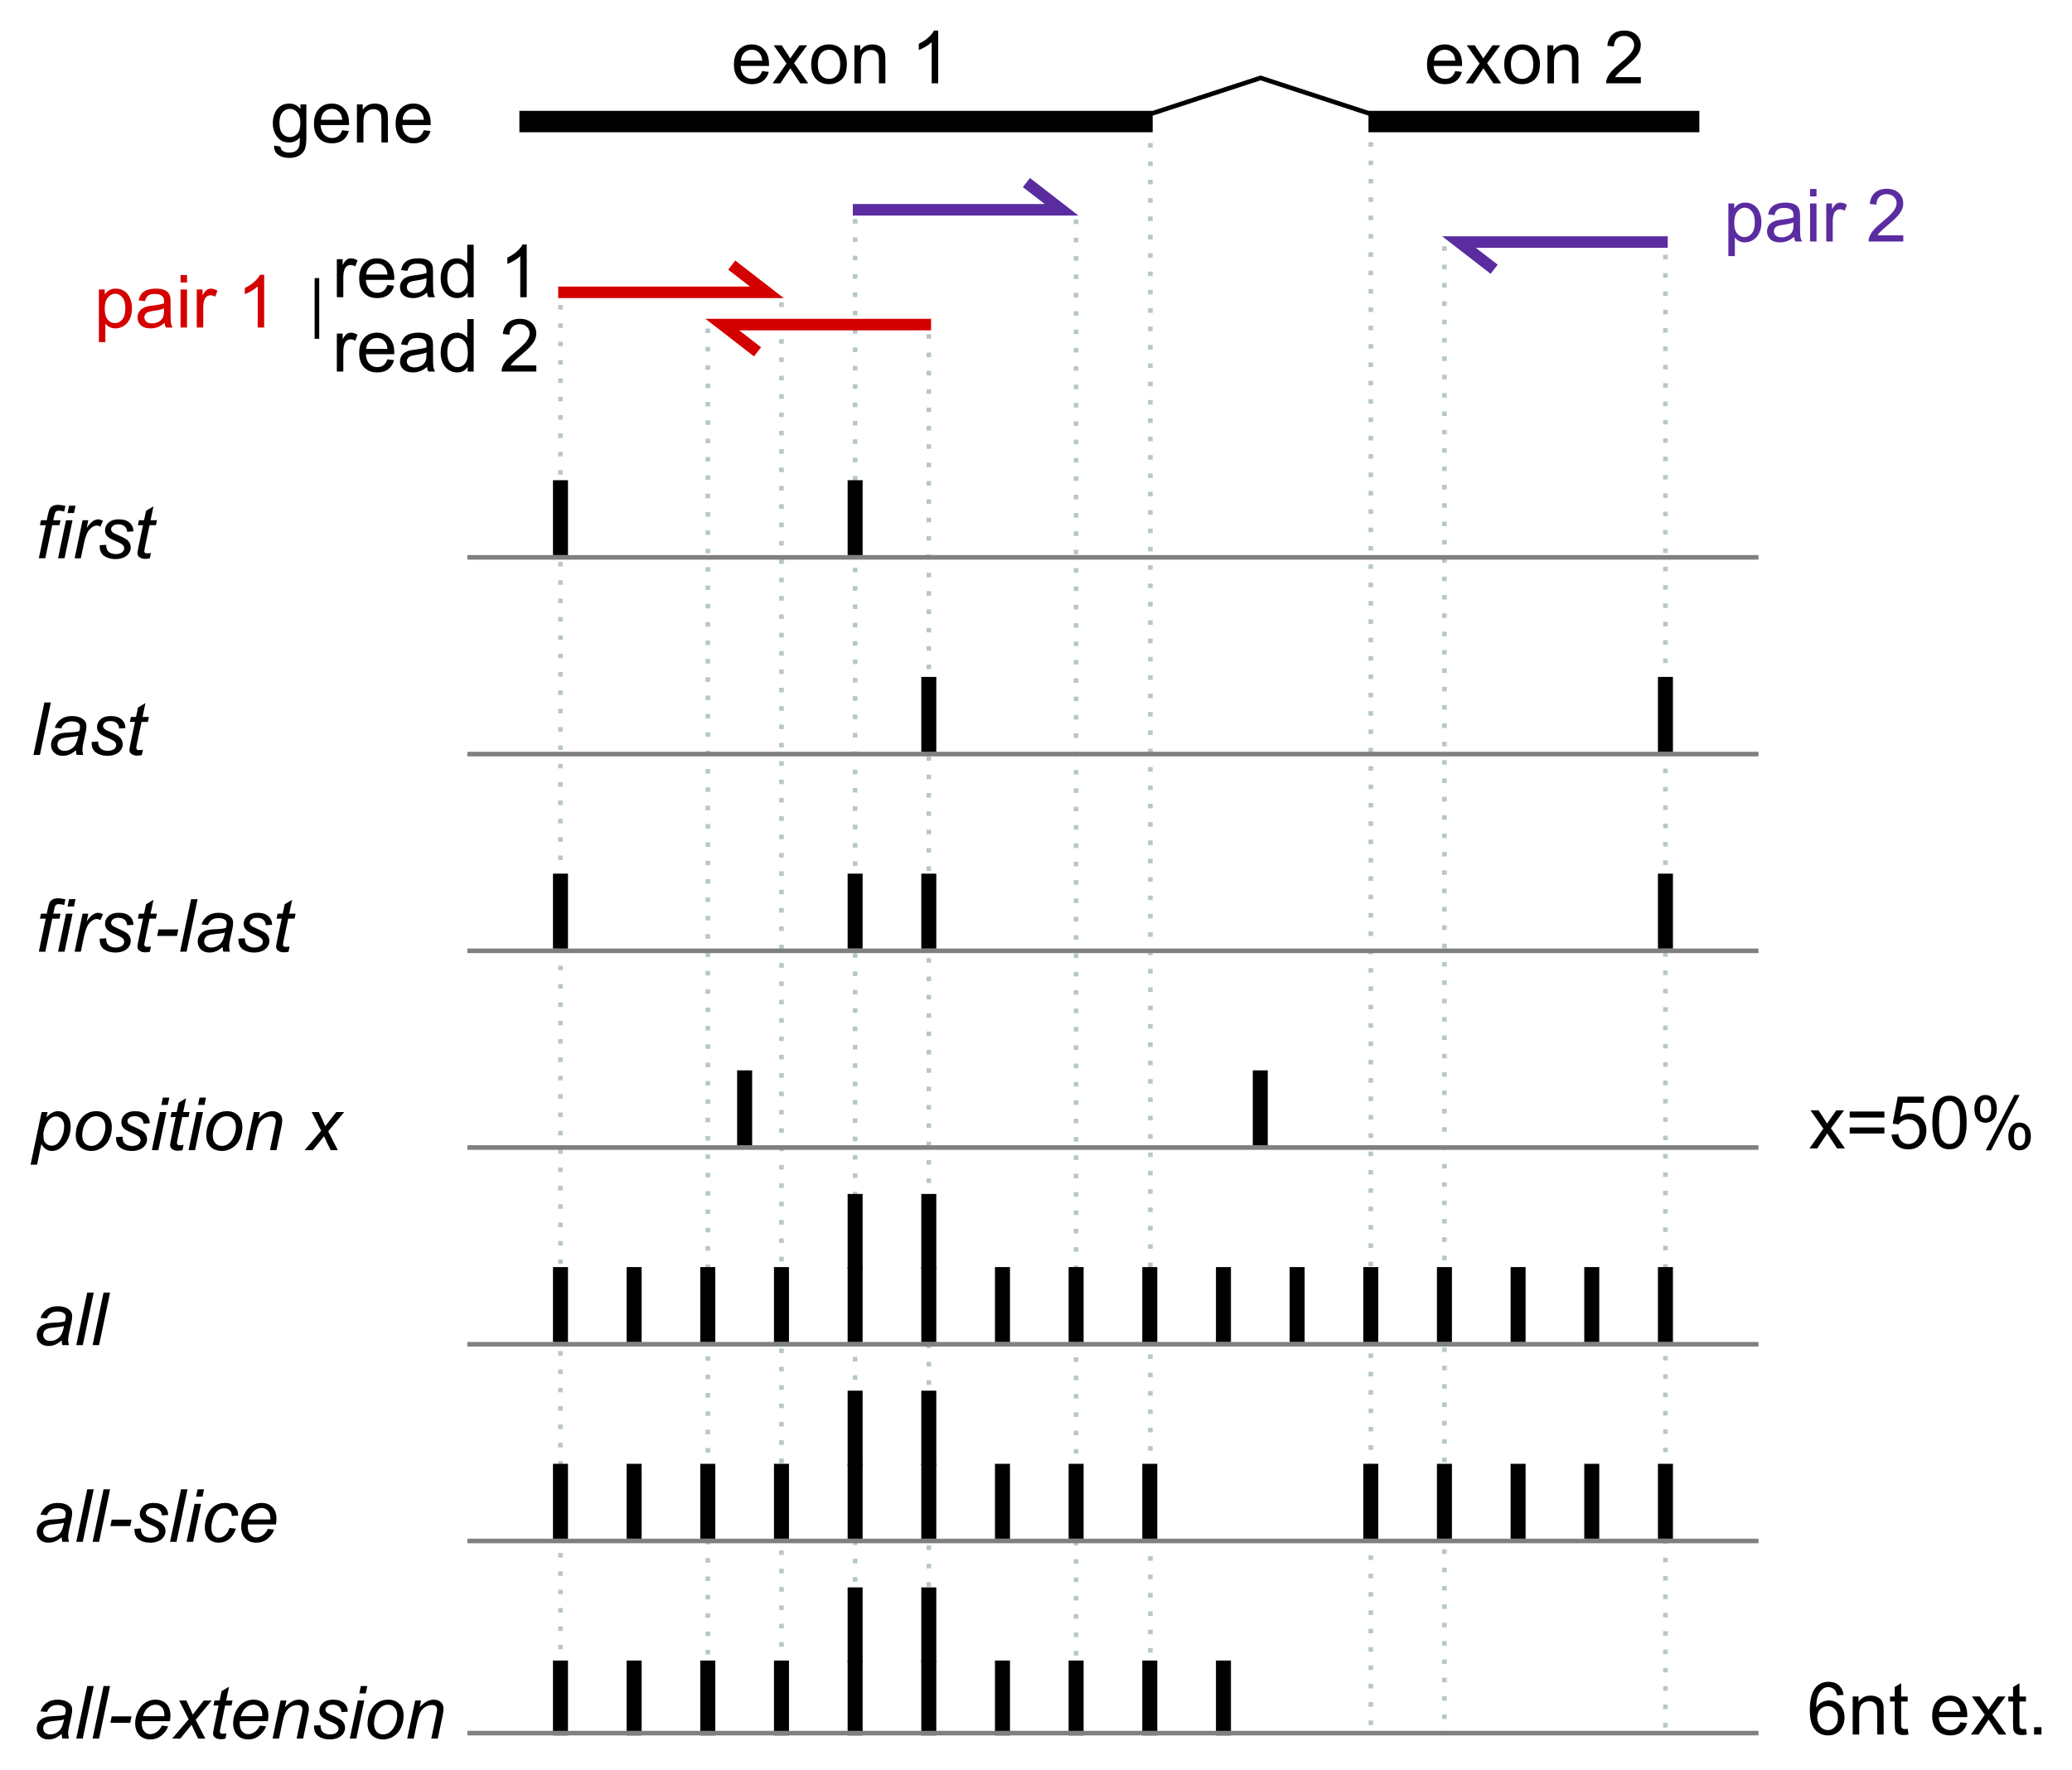 <?xml version="1.0" encoding="UTF-8" standalone="no"?>
<!-- Created with Inkscape (http://www.inkscape.org/) -->

<svg
   width="677.493"
   height="578.855"
   viewBox="0 0 179.253 153.155"
   version="1.1"
   id="svg5"
   xmlns="http://www.w3.org/2000/svg"
   xmlns:svg="http://www.w3.org/2000/svg">
  <defs
     id="defs2" />
  <g
     id="layer1"
     transform="translate(0.76,-5.014)">
    <path
       style="fill:none;stroke:#b7c8c4;stroke-width:0.397;stroke-linecap:butt;stroke-linejoin:miter;stroke-miterlimit:4;stroke-dasharray:0.397, 1.191;stroke-dashoffset:0;stroke-opacity:1"
       d="M 66.846,31.179 V 155.174"
       id="path38525-0-0" />
    <path
       style="fill:none;stroke:#b7c8c4;stroke-width:0.397;stroke-linecap:butt;stroke-linejoin:miter;stroke-miterlimit:4;stroke-dasharray:0.397, 1.191;stroke-dashoffset:0;stroke-opacity:1"
       d="M 47.728,31.402 V 155.174"
       id="path38525" />
    <path
       style="fill:none;stroke:#5a2ca0;stroke-width:0.998;stroke-linecap:butt;stroke-linejoin:miter;stroke-miterlimit:4;stroke-dasharray:none;stroke-opacity:1"
       d="m 88.036,20.81 3.041,2.355 h -18.057"
       id="path1459-7" />
    <path
       style="fill:none;stroke:#5a2ca0;stroke-width:0.998;stroke-linecap:butt;stroke-linejoin:miter;stroke-miterlimit:4;stroke-dasharray:none;stroke-opacity:1"
       d="m 128.502,28.312 -3.041,-2.355 h 18.057"
       id="path1459-6-5" />
    <g
       aria-label="read 1"
       id="text7734"
       style="font-size:4.233px;line-height:1.25;font-family:Arial;-inkscape-font-specification:Arial;stroke-width:0.265"
       transform="matrix(1.5,0,0,1.5,-44.434,-40.796)">
      <path
         d="m 48.543,47.686 v -2.195 h 0.335 v 0.333 q 0.128,-0.234 0.236,-0.308 0.11,-0.074 0.24,-0.074 0.188,0 0.382,0.12 l -0.128,0.345 q -0.136,-0.081 -0.273,-0.081 -0.122,0 -0.219,0.074 -0.097,0.072 -0.138,0.203 -0.062,0.198 -0.062,0.434 v 1.149 z"
         id="path1960" />
      <path
         d="m 51.459,46.979 0.384,0.048 q -0.091,0.337 -0.337,0.523 -0.246,0.186 -0.628,0.186 -0.482,0 -0.765,-0.296 -0.281,-0.298 -0.281,-0.833 0,-0.554 0.285,-0.86 0.285,-0.306 0.74,-0.306 0.44,0 0.719,0.3 0.279,0.3 0.279,0.843 0,0.033 -0.002,0.099 h -1.637 q 0.021,0.362 0.205,0.554 0.184,0.192 0.459,0.192 0.205,0 0.349,-0.107 0.145,-0.107 0.229,-0.343 z m -1.222,-0.602 h 1.226 q -0.025,-0.277 -0.141,-0.415 -0.178,-0.215 -0.461,-0.215 -0.256,0 -0.432,0.172 -0.174,0.172 -0.192,0.459 z"
         id="path1962" />
      <path
         d="m 53.743,47.415 q -0.207,0.176 -0.399,0.248 -0.19,0.072 -0.409,0.072 -0.362,0 -0.556,-0.176 -0.194,-0.178 -0.194,-0.453 0,-0.161 0.072,-0.294 0.074,-0.134 0.192,-0.215 0.12,-0.081 0.269,-0.122 0.11,-0.029 0.331,-0.056 0.451,-0.054 0.664,-0.128 0.002,-0.076 0.002,-0.097 0,-0.227 -0.105,-0.32 -0.143,-0.126 -0.424,-0.126 -0.263,0 -0.389,0.093 -0.124,0.091 -0.184,0.325 l -0.364,-0.05 q 0.05,-0.234 0.163,-0.376 0.114,-0.145 0.329,-0.221 0.215,-0.079 0.498,-0.079 0.281,0 0.457,0.066 0.176,0.066 0.258,0.167 0.083,0.099 0.116,0.252 0.019,0.095 0.019,0.343 v 0.496 q 0,0.519 0.023,0.657 0.025,0.136 0.095,0.263 H 53.818 Q 53.76,47.57 53.743,47.415 Z m -0.031,-0.831 q -0.203,0.083 -0.608,0.141 -0.229,0.033 -0.325,0.074 -0.095,0.041 -0.147,0.122 -0.052,0.079 -0.052,0.176 0,0.149 0.112,0.248 0.114,0.099 0.331,0.099 0.215,0 0.382,-0.093 0.167,-0.095 0.246,-0.258 0.06,-0.126 0.06,-0.372 z"
         id="path1964" />
      <path
         d="m 56.09,47.686 v -0.277 q -0.209,0.327 -0.614,0.327 -0.263,0 -0.484,-0.145 -0.219,-0.145 -0.341,-0.403 -0.12,-0.26 -0.12,-0.597 0,-0.329 0.11,-0.595 0.11,-0.269 0.329,-0.411 0.219,-0.143 0.49,-0.143 0.198,0 0.353,0.085 0.155,0.083 0.252,0.217 v -1.087 h 0.37 v 3.03 z m -1.176,-1.096 q 0,0.422 0.178,0.63 0.178,0.209 0.42,0.209 0.244,0 0.413,-0.198 0.172,-0.201 0.172,-0.61 0,-0.451 -0.174,-0.661 -0.174,-0.211 -0.428,-0.211 -0.248,0 -0.415,0.203 -0.165,0.203 -0.165,0.639 z"
         id="path1966" />
      <path
         d="m 59.494,47.686 h -0.372 v -2.371 q -0.134,0.128 -0.353,0.256 -0.217,0.128 -0.391,0.192 v -0.36 q 0.312,-0.147 0.546,-0.356 0.234,-0.209 0.331,-0.405 h 0.24 z"
         id="path1968" />
    </g>
    <g
       aria-label="read 2"
       id="text7734-5"
       style="font-size:4.233px;line-height:1.25;font-family:Arial;-inkscape-font-specification:Arial;stroke-width:0.265"
       transform="matrix(1.5,0,0,1.5,-44.434,-40.796)">
      <path
         d="m 48.543,51.975 v -2.195 h 0.335 v 0.333 q 0.128,-0.234 0.236,-0.308 0.11,-0.074 0.24,-0.074 0.188,0 0.382,0.12 l -0.128,0.345 q -0.136,-0.081 -0.273,-0.081 -0.122,0 -0.219,0.074 -0.097,0.072 -0.138,0.203 -0.062,0.198 -0.062,0.434 v 1.149 z"
         id="path1971" />
      <path
         d="m 51.459,51.268 0.384,0.048 q -0.091,0.337 -0.337,0.523 -0.246,0.186 -0.628,0.186 -0.482,0 -0.765,-0.296 -0.281,-0.298 -0.281,-0.833 0,-0.554 0.285,-0.86 0.285,-0.306 0.74,-0.306 0.44,0 0.719,0.3 0.279,0.3 0.279,0.843 0,0.033 -0.002,0.099 h -1.637 q 0.021,0.362 0.205,0.554 0.184,0.192 0.459,0.192 0.205,0 0.349,-0.107 0.145,-0.107 0.229,-0.343 z m -1.222,-0.602 h 1.226 q -0.025,-0.277 -0.141,-0.415 -0.178,-0.215 -0.461,-0.215 -0.256,0 -0.432,0.172 -0.174,0.172 -0.192,0.459 z"
         id="path1973" />
      <path
         d="m 53.743,51.704 q -0.207,0.176 -0.399,0.248 -0.19,0.072 -0.409,0.072 -0.362,0 -0.556,-0.176 -0.194,-0.178 -0.194,-0.453 0,-0.161 0.072,-0.294 0.074,-0.134 0.192,-0.215 0.12,-0.081 0.269,-0.122 0.11,-0.029 0.331,-0.056 0.451,-0.054 0.664,-0.128 0.002,-0.076 0.002,-0.097 0,-0.227 -0.105,-0.32 -0.143,-0.126 -0.424,-0.126 -0.263,0 -0.389,0.093 -0.124,0.091 -0.184,0.325 l -0.364,-0.05 q 0.05,-0.234 0.163,-0.376 0.114,-0.145 0.329,-0.221 0.215,-0.079 0.498,-0.079 0.281,0 0.457,0.066 0.176,0.066 0.258,0.167 0.083,0.099 0.116,0.252 0.019,0.095 0.019,0.343 v 0.496 q 0,0.519 0.023,0.657 0.025,0.136 0.095,0.263 H 53.818 q -0.058,-0.116 -0.074,-0.271 z m -0.031,-0.831 q -0.203,0.083 -0.608,0.141 -0.229,0.033 -0.325,0.074 -0.095,0.041 -0.147,0.122 -0.052,0.079 -0.052,0.176 0,0.149 0.112,0.248 0.114,0.099 0.331,0.099 0.215,0 0.382,-0.093 0.167,-0.095 0.246,-0.258 0.06,-0.126 0.06,-0.372 z"
         id="path1975" />
      <path
         d="m 56.09,51.975 v -0.277 q -0.209,0.327 -0.614,0.327 -0.263,0 -0.484,-0.145 -0.219,-0.145 -0.341,-0.403 -0.12,-0.26 -0.12,-0.597 0,-0.329 0.11,-0.595 0.11,-0.269 0.329,-0.411 0.219,-0.143 0.49,-0.143 0.198,0 0.353,0.085 0.155,0.083 0.252,0.217 V 48.945 h 0.37 v 3.03 z m -1.176,-1.096 q 0,0.422 0.178,0.63 0.178,0.209 0.42,0.209 0.244,0 0.413,-0.198 0.172,-0.201 0.172,-0.61 0,-0.451 -0.174,-0.661 -0.174,-0.211 -0.428,-0.211 -0.248,0 -0.415,0.203 -0.165,0.203 -0.165,0.639 z"
         id="path1977" />
      <path
         d="m 60.048,51.617 v 0.358 h -2.003 q -0.004,-0.134 0.043,-0.258 0.076,-0.205 0.244,-0.403 0.169,-0.198 0.488,-0.459 0.494,-0.405 0.668,-0.641 0.174,-0.238 0.174,-0.449 0,-0.221 -0.159,-0.372 -0.157,-0.153 -0.411,-0.153 -0.269,0 -0.43,0.161 -0.161,0.161 -0.163,0.446 l -0.382,-0.039 q 0.039,-0.428 0.296,-0.651 0.256,-0.225 0.688,-0.225 0.436,0 0.69,0.242 0.254,0.242 0.254,0.599 0,0.182 -0.074,0.358 -0.074,0.176 -0.248,0.37 -0.172,0.194 -0.573,0.533 -0.335,0.281 -0.43,0.382 -0.095,0.099 -0.157,0.201 z"
         id="path1979" />
    </g>
    <g
       aria-label="pair 1"
       id="text13140"
       style="font-size:4.233px;line-height:1.25;font-family:Arial;-inkscape-font-specification:Arial;stroke-width:0.265"
       transform="matrix(1.5,0,0,1.5,-44.434,-40.796)">
      <path
         d="M 34.819,50.276 V 47.239 h 0.339 v 0.285 q 0.12,-0.167 0.271,-0.25 0.151,-0.085 0.366,-0.085 0.281,0 0.496,0.145 0.215,0.145 0.325,0.409 0.11,0.263 0.11,0.577 0,0.337 -0.122,0.608 -0.12,0.269 -0.351,0.413 -0.229,0.143 -0.484,0.143 -0.186,0 -0.335,-0.079 -0.147,-0.079 -0.242,-0.198 v 1.069 z m 0.337,-1.926 q 0,0.424 0.172,0.626 0.172,0.203 0.415,0.203 0.248,0 0.424,-0.209 0.178,-0.211 0.178,-0.651 0,-0.42 -0.174,-0.628 -0.172,-0.209 -0.411,-0.209 -0.238,0 -0.422,0.223 -0.182,0.221 -0.182,0.645 z"
         style="fill:#d40000"
         id="path1982" />
      <path
         d="m 38.606,49.164 q -0.207,0.176 -0.399,0.248 -0.19,0.072 -0.409,0.072 -0.362,0 -0.556,-0.176 -0.194,-0.178 -0.194,-0.453 0,-0.161 0.072,-0.294 0.074,-0.134 0.192,-0.215 0.12,-0.081 0.269,-0.122 0.11,-0.029 0.331,-0.056 0.451,-0.054 0.664,-0.128 0.002,-0.076 0.002,-0.097 0,-0.227 -0.105,-0.32 -0.143,-0.126 -0.424,-0.126 -0.263,0 -0.389,0.093 -0.124,0.091 -0.184,0.325 l -0.364,-0.05 q 0.05,-0.234 0.163,-0.376 0.114,-0.145 0.329,-0.221 0.215,-0.079 0.498,-0.079 0.281,0 0.457,0.066 0.176,0.066 0.258,0.167 0.083,0.099 0.116,0.252 0.019,0.095 0.019,0.343 v 0.496 q 0,0.519 0.023,0.657 0.025,0.136 0.095,0.263 h -0.389 q -0.058,-0.116 -0.074,-0.271 z m -0.031,-0.831 q -0.203,0.083 -0.608,0.141 -0.229,0.033 -0.325,0.074 -0.095,0.041 -0.147,0.122 -0.052,0.079 -0.052,0.176 0,0.149 0.112,0.248 0.114,0.099 0.331,0.099 0.215,0 0.382,-0.093 0.167,-0.095 0.246,-0.258 0.06,-0.126 0.06,-0.372 z"
         style="fill:#d40000"
         id="path1984" />
      <path
         d="m 39.53,46.832 v -0.428 h 0.372 v 0.428 z m 0,2.602 V 47.239 h 0.372 v 2.195 z"
         style="fill:#d40000"
         id="path1986" />
      <path
         d="M 40.464,49.434 V 47.239 h 0.335 v 0.333 q 0.128,-0.234 0.236,-0.308 0.11,-0.074 0.24,-0.074 0.188,0 0.382,0.12 l -0.128,0.345 q -0.136,-0.081 -0.273,-0.081 -0.122,0 -0.219,0.074 -0.097,0.072 -0.138,0.203 -0.062,0.198 -0.062,0.434 v 1.149 z"
         style="fill:#d40000"
         id="path1988" />
      <path
         d="m 44.352,49.434 h -0.372 V 47.064 q -0.134,0.128 -0.353,0.256 -0.217,0.128 -0.391,0.192 v -0.36 q 0.312,-0.147 0.546,-0.356 0.234,-0.209 0.331,-0.405 h 0.24 z"
         style="fill:#d40000"
         id="path1990" />
    </g>
    <g
       aria-label="pair 2"
       id="text13140-1"
       style="font-size:4.233px;line-height:1.25;font-family:Arial;-inkscape-font-specification:Arial;stroke-width:0.265"
       transform="matrix(1.5,0,0,1.5,-44.434,-40.796)">
      <path
         d="m 128.799,45.314 v -3.037 h 0.339 v 0.285 q 0.12,-0.167 0.271,-0.25 0.151,-0.085 0.366,-0.085 0.281,0 0.496,0.145 0.215,0.145 0.325,0.409 0.11,0.263 0.11,0.577 0,0.337 -0.122,0.608 -0.12,0.269 -0.351,0.413 -0.229,0.143 -0.484,0.143 -0.186,0 -0.335,-0.079 -0.147,-0.079 -0.242,-0.198 v 1.069 z m 0.337,-1.926 q 0,0.424 0.172,0.626 0.172,0.203 0.415,0.203 0.248,0 0.424,-0.209 0.178,-0.211 0.178,-0.651 0,-0.42 -0.174,-0.628 -0.172,-0.209 -0.411,-0.209 -0.238,0 -0.422,0.223 -0.182,0.221 -0.182,0.645 z"
         style="fill:#5a2ca0"
         id="path1993" />
      <path
         d="m 132.586,44.202 q -0.207,0.176 -0.399,0.248 -0.19,0.072 -0.409,0.072 -0.362,0 -0.556,-0.176 -0.194,-0.178 -0.194,-0.453 0,-0.161 0.072,-0.294 0.074,-0.134 0.192,-0.215 0.12,-0.081 0.269,-0.122 0.11,-0.029 0.331,-0.056 0.451,-0.054 0.664,-0.128 0.002,-0.076 0.002,-0.097 0,-0.227 -0.105,-0.32 -0.143,-0.126 -0.424,-0.126 -0.263,0 -0.389,0.093 -0.124,0.091 -0.184,0.325 l -0.364,-0.05 q 0.05,-0.234 0.163,-0.376 0.114,-0.145 0.329,-0.221 0.215,-0.079 0.498,-0.079 0.281,0 0.457,0.066 0.176,0.066 0.258,0.167 0.083,0.099 0.116,0.252 0.019,0.095 0.019,0.343 v 0.496 q 0,0.519 0.023,0.657 0.025,0.136 0.095,0.263 h -0.389 q -0.058,-0.116 -0.074,-0.271 z m -0.031,-0.831 q -0.203,0.083 -0.608,0.141 -0.229,0.033 -0.325,0.074 -0.095,0.041 -0.147,0.122 -0.052,0.079 -0.052,0.176 0,0.149 0.112,0.248 0.114,0.099 0.331,0.099 0.215,0 0.382,-0.093 0.167,-0.095 0.246,-0.258 0.06,-0.126 0.06,-0.372 z"
         style="fill:#5a2ca0"
         id="path1995" />
      <path
         d="m 133.51,41.87 v -0.428 h 0.372 v 0.428 z m 0,2.602 v -2.195 h 0.372 v 2.195 z"
         style="fill:#5a2ca0"
         id="path1997" />
      <path
         d="m 134.444,44.473 v -2.195 h 0.335 v 0.333 q 0.128,-0.234 0.236,-0.308 0.11,-0.074 0.24,-0.074 0.188,0 0.382,0.12 l -0.128,0.345 q -0.136,-0.081 -0.273,-0.081 -0.122,0 -0.219,0.074 -0.097,0.072 -0.138,0.203 -0.062,0.198 -0.062,0.434 v 1.149 z"
         style="fill:#5a2ca0"
         id="path1999" />
      <path
         d="m 138.887,44.115 v 0.358 h -2.003 q -0.004,-0.134 0.043,-0.258 0.076,-0.205 0.244,-0.403 0.17,-0.198 0.488,-0.459 0.494,-0.405 0.668,-0.641 0.174,-0.238 0.174,-0.449 0,-0.221 -0.159,-0.372 -0.157,-0.153 -0.411,-0.153 -0.269,0 -0.43,0.161 -0.161,0.161 -0.163,0.446 l -0.382,-0.039 q 0.039,-0.428 0.296,-0.651 0.256,-0.225 0.688,-0.225 0.436,0 0.69,0.242 0.254,0.242 0.254,0.599 0,0.182 -0.074,0.358 -0.074,0.176 -0.248,0.37 -0.172,0.194 -0.573,0.533 -0.335,0.281 -0.43,0.382 -0.095,0.099 -0.157,0.201 z"
         style="fill:#5a2ca0"
         id="path2001" />
    </g>
    <g
       aria-label="gene"
       id="text7734-7"
       style="font-size:4.233px;line-height:1.25;font-family:Arial;-inkscape-font-specification:Arial;stroke-width:0.265"
       transform="matrix(1.5,0,0,1.5,-44.434,-40.796)">
      <path
         d="m 44.925,38.94 0.362,0.054 q 0.023,0.167 0.126,0.244 0.138,0.103 0.378,0.103 0.258,0 0.399,-0.103 0.141,-0.103 0.19,-0.289 0.029,-0.114 0.027,-0.477 -0.244,0.287 -0.608,0.287 -0.453,0 -0.701,-0.327 -0.248,-0.327 -0.248,-0.783 0,-0.314 0.114,-0.579 0.114,-0.267 0.329,-0.411 0.217,-0.145 0.508,-0.145 0.389,0 0.641,0.314 V 36.562 h 0.343 V 38.46 q 0,0.513 -0.105,0.726 -0.103,0.215 -0.331,0.339 -0.225,0.124 -0.556,0.124 -0.393,0 -0.635,-0.178 -0.242,-0.176 -0.234,-0.531 z m 0.308,-1.319 q 0,0.432 0.172,0.63 0.172,0.198 0.43,0.198 0.256,0 0.43,-0.196 0.174,-0.198 0.174,-0.62 0,-0.403 -0.18,-0.608 -0.178,-0.205 -0.43,-0.205 -0.248,0 -0.422,0.203 -0.174,0.201 -0.174,0.597 z"
         id="path2004" />
      <path
         d="m 48.851,38.051 0.384,0.048 q -0.091,0.337 -0.337,0.523 -0.246,0.186 -0.628,0.186 -0.482,0 -0.765,-0.296 -0.281,-0.298 -0.281,-0.833 0,-0.554 0.285,-0.86 0.285,-0.306 0.74,-0.306 0.44,0 0.719,0.3 0.279,0.3 0.279,0.843 0,0.033 -0.002,0.099 h -1.637 q 0.021,0.362 0.205,0.554 0.184,0.192 0.459,0.192 0.205,0 0.349,-0.107 0.145,-0.107 0.229,-0.343 z m -1.222,-0.602 h 1.226 q -0.025,-0.277 -0.141,-0.415 -0.178,-0.215 -0.461,-0.215 -0.256,0 -0.432,0.172 -0.174,0.172 -0.192,0.459 z"
         id="path2006" />
      <path
         d="m 49.702,38.758 v -2.195 h 0.335 v 0.312 q 0.242,-0.362 0.699,-0.362 0.198,0 0.364,0.072 0.167,0.07 0.25,0.186 0.083,0.116 0.116,0.275 0.021,0.103 0.021,0.362 v 1.35 h -0.372 v -1.335 q 0,-0.227 -0.043,-0.339 -0.043,-0.114 -0.155,-0.18 -0.11,-0.068 -0.258,-0.068 -0.238,0 -0.411,0.151 -0.172,0.151 -0.172,0.573 v 1.199 z"
         id="path2008" />
      <path
         d="m 53.56,38.051 0.384,0.048 q -0.091,0.337 -0.337,0.523 -0.246,0.186 -0.628,0.186 -0.482,0 -0.765,-0.296 -0.281,-0.298 -0.281,-0.833 0,-0.554 0.285,-0.86 0.285,-0.306 0.74,-0.306 0.44,0 0.719,0.3 0.279,0.3 0.279,0.843 0,0.033 -0.002,0.099 h -1.637 q 0.021,0.362 0.205,0.554 0.184,0.192 0.459,0.192 0.205,0 0.349,-0.107 0.145,-0.107 0.229,-0.343 z m -1.222,-0.602 h 1.226 q -0.025,-0.277 -0.141,-0.415 -0.178,-0.215 -0.461,-0.215 -0.256,0 -0.432,0.172 -0.174,0.172 -0.192,0.459 z"
         id="path2010" />
    </g>
    <g
       aria-label="exon 1"
       id="text7734-9"
       style="font-size:4.233px;line-height:1.25;font-family:Arial;-inkscape-font-specification:Arial;stroke-width:0.265"
       transform="matrix(1.5,0,0,1.5,-44.434,-40.796)">
      <path
         d="m 73.072,34.64 0.384,0.048 q -0.091,0.337 -0.337,0.523 -0.246,0.186 -0.628,0.186 -0.482,0 -0.765,-0.296 -0.281,-0.298 -0.281,-0.833 0,-0.554 0.285,-0.86 0.285,-0.306 0.74,-0.306 0.44,0 0.719,0.3 0.279,0.3 0.279,0.843 0,0.033 -0.002,0.099 h -1.637 q 0.021,0.362 0.205,0.554 0.184,0.192 0.459,0.192 0.205,0 0.349,-0.107 0.145,-0.107 0.229,-0.343 z m -1.222,-0.602 h 1.226 q -0.025,-0.277 -0.141,-0.415 -0.178,-0.215 -0.461,-0.215 -0.256,0 -0.432,0.172 -0.174,0.172 -0.192,0.459 z"
         id="path2013" />
      <path
         d="m 73.675,35.347 0.802,-1.141 -0.742,-1.054 h 0.465 l 0.337,0.515 q 0.095,0.147 0.153,0.246 0.091,-0.136 0.167,-0.242 l 0.37,-0.519 h 0.444 l -0.759,1.034 0.816,1.162 h -0.457 l -0.451,-0.682 -0.12,-0.184 -0.577,0.866 z"
         id="path2015" />
      <path
         d="m 75.902,34.249 q 0,-0.61 0.339,-0.903 0.283,-0.244 0.69,-0.244 0.453,0 0.74,0.298 0.287,0.296 0.287,0.819 0,0.424 -0.128,0.668 -0.126,0.242 -0.37,0.376 -0.242,0.134 -0.529,0.134 -0.461,0 -0.746,-0.296 -0.283,-0.296 -0.283,-0.852 z m 0.382,0 q 0,0.422 0.184,0.633 0.184,0.209 0.463,0.209 0.277,0 0.461,-0.211 0.184,-0.211 0.184,-0.643 0,-0.407 -0.186,-0.616 -0.184,-0.211 -0.459,-0.211 -0.279,0 -0.463,0.209 -0.184,0.209 -0.184,0.63 z"
         id="path2017" />
      <path
         d="m 78.394,35.347 v -2.195 h 0.335 v 0.312 q 0.242,-0.362 0.699,-0.362 0.198,0 0.364,0.072 0.167,0.07 0.25,0.186 0.083,0.116 0.116,0.275 0.021,0.103 0.021,0.362 v 1.35 h -0.372 v -1.335 q 0,-0.227 -0.043,-0.339 -0.043,-0.114 -0.155,-0.18 -0.11,-0.068 -0.258,-0.068 -0.238,0 -0.411,0.151 -0.172,0.151 -0.172,0.573 v 1.199 z"
         id="path2019" />
      <path
         d="m 83.223,35.347 h -0.372 v -2.371 q -0.134,0.128 -0.353,0.256 -0.217,0.128 -0.391,0.192 v -0.36 q 0.312,-0.147 0.546,-0.356 0.234,-0.209 0.331,-0.405 h 0.24 z"
         id="path2021" />
    </g>
    <g
       aria-label="exon 2"
       id="text7734-6"
       style="font-size:4.233px;line-height:1.25;font-family:Arial;-inkscape-font-specification:Arial;stroke-width:0.265"
       transform="matrix(1.5,0,0,1.5,-44.434,-40.796)">
      <path
         d="m 113.045,34.64 0.384,0.048 q -0.091,0.337 -0.337,0.523 -0.246,0.186 -0.628,0.186 -0.482,0 -0.765,-0.296 -0.281,-0.298 -0.281,-0.833 0,-0.554 0.285,-0.86 0.285,-0.306 0.74,-0.306 0.44,0 0.719,0.3 0.279,0.3 0.279,0.843 0,0.033 -0.002,0.099 h -1.637 q 0.021,0.362 0.205,0.554 0.184,0.192 0.459,0.192 0.205,0 0.349,-0.107 0.145,-0.107 0.229,-0.343 z m -1.222,-0.602 h 1.226 q -0.025,-0.277 -0.141,-0.415 -0.178,-0.215 -0.461,-0.215 -0.256,0 -0.432,0.172 -0.174,0.172 -0.192,0.459 z"
         id="path2024" />
      <path
         d="m 113.648,35.347 0.802,-1.141 -0.742,-1.054 h 0.465 l 0.337,0.515 q 0.095,0.147 0.153,0.246 0.091,-0.136 0.167,-0.242 l 0.37,-0.519 h 0.444 l -0.759,1.034 0.816,1.162 h -0.457 l -0.451,-0.682 -0.12,-0.184 -0.577,0.866 z"
         id="path2026" />
      <path
         d="m 115.874,34.249 q 0,-0.61 0.339,-0.903 0.283,-0.244 0.69,-0.244 0.453,0 0.74,0.298 0.287,0.296 0.287,0.819 0,0.424 -0.128,0.668 -0.126,0.242 -0.37,0.376 -0.242,0.134 -0.529,0.134 -0.461,0 -0.746,-0.296 -0.283,-0.296 -0.283,-0.852 z m 0.382,0 q 0,0.422 0.184,0.633 0.184,0.209 0.463,0.209 0.277,0 0.461,-0.211 0.184,-0.211 0.184,-0.643 0,-0.407 -0.186,-0.616 -0.184,-0.211 -0.459,-0.211 -0.279,0 -0.463,0.209 -0.184,0.209 -0.184,0.63 z"
         id="path2028" />
      <path
         d="m 118.367,35.347 v -2.195 h 0.335 v 0.312 q 0.242,-0.362 0.699,-0.362 0.198,0 0.364,0.072 0.167,0.07 0.25,0.186 0.083,0.116 0.116,0.275 0.021,0.103 0.021,0.362 v 1.35 h -0.372 v -1.335 q 0,-0.227 -0.043,-0.339 -0.043,-0.114 -0.155,-0.18 -0.11,-0.068 -0.258,-0.068 -0.238,0 -0.411,0.151 -0.172,0.151 -0.172,0.573 v 1.199 z"
         id="path2030" />
      <path
         d="m 123.75,34.989 v 0.358 h -2.003 q -0.004,-0.134 0.043,-0.258 0.076,-0.205 0.244,-0.403 0.17,-0.198 0.488,-0.459 0.494,-0.405 0.668,-0.641 0.174,-0.238 0.174,-0.449 0,-0.221 -0.159,-0.372 -0.157,-0.153 -0.411,-0.153 -0.269,0 -0.43,0.161 -0.161,0.161 -0.163,0.446 l -0.382,-0.039 q 0.039,-0.428 0.296,-0.651 0.256,-0.225 0.688,-0.225 0.436,0 0.69,0.242 0.254,0.242 0.254,0.599 0,0.182 -0.074,0.358 -0.074,0.176 -0.248,0.37 -0.172,0.194 -0.573,0.533 -0.335,0.281 -0.43,0.382 -0.095,0.099 -0.157,0.201 z"
         id="path2032" />
    </g>
    <rect
       id="rect1113-3"
       width="54.786"
       height="1.853"
       x="44.174"
       y="14.605"
       style="stroke-width:0.397" />
    <rect
       id="rect1113-3-3"
       width="28.624"
       height="1.853"
       x="117.63"
       y="14.605"
       style="stroke-width:0.397" />
    <path
       style="fill:none;stroke:#000000;stroke-width:0.398;stroke-linecap:square;stroke-linejoin:round;stroke-miterlimit:4;stroke-dasharray:none;stroke-opacity:1;paint-order:normal"
       d="m 98.878,14.84 9.418,-3.085 9.384,3.072"
       id="path37243" />
    <path
       style="fill:none;stroke:#000000;stroke-width:0.397px;stroke-linecap:butt;stroke-linejoin:miter;stroke-opacity:1"
       d="m 26.658,29.077 v 5.255"
       id="path38262" />
    <path
       style="fill:none;stroke:#b7c8c4;stroke-width:0.397;stroke-linecap:butt;stroke-linejoin:miter;stroke-miterlimit:4;stroke-dasharray:0.397, 1.191;stroke-dashoffset:0;stroke-opacity:1"
       d="M 73.219,23.967 V 155.174"
       id="path38525-0" />
    <path
       style="fill:none;stroke:#d40000;stroke-width:0.998;stroke-linecap:butt;stroke-linejoin:miter;stroke-miterlimit:4;stroke-dasharray:none;stroke-opacity:1"
       d="M 62.545,27.954 65.586,30.308 H 47.529"
       id="path1459" />
    <path
       style="fill:none;stroke:#d40000;stroke-width:0.998;stroke-linecap:butt;stroke-linejoin:miter;stroke-miterlimit:4;stroke-dasharray:none;stroke-opacity:1"
       d="M 64.774,35.456 61.734,33.101 h 18.057"
       id="path1459-6" />
    <path
       style="fill:none;stroke:#b7c8c4;stroke-width:0.397;stroke-linecap:butt;stroke-linejoin:miter;stroke-miterlimit:4;stroke-dasharray:0.397, 1.191;stroke-dashoffset:0;stroke-opacity:1"
       d="M 60.473,33.441 V 155.174"
       id="path38525-9" />
    <path
       style="fill:none;stroke:#b7c8c4;stroke-width:0.397;stroke-linecap:butt;stroke-linejoin:miter;stroke-miterlimit:4;stroke-dasharray:0.397, 1.191;stroke-dashoffset:0;stroke-opacity:1"
       d="M 79.592,33.929 V 155.174"
       id="path38525-2" />
    <path
       style="fill:none;stroke:#b7c8c4;stroke-width:0.397;stroke-linecap:butt;stroke-linejoin:miter;stroke-miterlimit:4;stroke-dasharray:0.397, 1.191;stroke-dashoffset:0;stroke-opacity:1"
       d="M 92.337,23.999 V 155.174"
       id="path38525-23" />
    <path
       style="fill:none;stroke:#b7c8c4;stroke-width:0.397;stroke-linecap:butt;stroke-linejoin:miter;stroke-miterlimit:4;stroke-dasharray:0.397, 1.191;stroke-dashoffset:0;stroke-opacity:1"
       d="M 98.762,17.395 V 155.174"
       id="path38525-7" />
    <path
       style="fill:none;stroke:#000000;stroke-width:1.298;stroke-linecap:butt;stroke-linejoin:miter;stroke-miterlimit:4;stroke-dasharray:none;stroke-opacity:1"
       d="m 47.728,148.696 v 6.478"
       id="path45278-9-5-35" />
    <path
       style="fill:none;stroke:#000000;stroke-width:1.298;stroke-linecap:butt;stroke-linejoin:miter;stroke-miterlimit:4;stroke-dasharray:none;stroke-opacity:1"
       d="m 73.219,148.696 v 6.478"
       id="path45278-1-4-4-62" />
    <path
       style="fill:none;stroke:#000000;stroke-width:1.298;stroke-linecap:butt;stroke-linejoin:miter;stroke-miterlimit:4;stroke-dasharray:none;stroke-opacity:1"
       d="m 54.101,148.696 v 6.478"
       id="path45278-9-5-7-9" />
    <path
       style="fill:none;stroke:#000000;stroke-width:1.298;stroke-linecap:butt;stroke-linejoin:miter;stroke-miterlimit:4;stroke-dasharray:none;stroke-opacity:1"
       d="m 60.473,148.696 v 6.478"
       id="path45278-9-5-8-1" />
    <path
       style="fill:none;stroke:#000000;stroke-width:1.298;stroke-linecap:butt;stroke-linejoin:miter;stroke-miterlimit:4;stroke-dasharray:none;stroke-opacity:1"
       d="m 66.846,148.696 v 6.478"
       id="path45278-9-5-6-2" />
    <path
       style="fill:none;stroke:#000000;stroke-width:1.298;stroke-linecap:butt;stroke-linejoin:miter;stroke-miterlimit:4;stroke-dasharray:none;stroke-opacity:1"
       d="m 79.592,148.696 v 6.478"
       id="path45278-9-5-88-7" />
    <path
       style="fill:none;stroke:#000000;stroke-width:1.298;stroke-linecap:butt;stroke-linejoin:miter;stroke-miterlimit:4;stroke-dasharray:none;stroke-opacity:1"
       d="m 85.965,148.696 v 6.478"
       id="path45278-9-5-4-0" />
    <path
       style="fill:none;stroke:#000000;stroke-width:1.298;stroke-linecap:butt;stroke-linejoin:miter;stroke-miterlimit:4;stroke-dasharray:none;stroke-opacity:1"
       d="m 92.337,148.696 v 6.478"
       id="path45278-9-5-3-9" />
    <path
       style="fill:none;stroke:#000000;stroke-width:1.298;stroke-linecap:butt;stroke-linejoin:miter;stroke-miterlimit:4;stroke-dasharray:none;stroke-opacity:1"
       d="m 98.71,148.696 v 6.478"
       id="path45278-9-5-7-3-3" />
    <path
       style="fill:none;stroke:#000000;stroke-width:1.298;stroke-linecap:butt;stroke-linejoin:miter;stroke-miterlimit:4;stroke-dasharray:none;stroke-opacity:1"
       d="m 105.083,148.696 v 6.478"
       id="path45278-9-5-70-6" />
    <path
       style="fill:none;stroke:#000000;stroke-width:1.298;stroke-linecap:butt;stroke-linejoin:miter;stroke-miterlimit:4;stroke-dasharray:none;stroke-opacity:1"
       d="m 73.219,142.367 v 6.478"
       id="path45278-1-4-4-3-0" />
    <path
       style="fill:none;stroke:#000000;stroke-width:1.298;stroke-linecap:butt;stroke-linejoin:miter;stroke-miterlimit:4;stroke-dasharray:none;stroke-opacity:1"
       d="m 79.592,142.367 v 6.478"
       id="path45278-1-4-4-6-6" />
    <path
       style="fill:none;stroke:#b7c8c4;stroke-width:0.397;stroke-linecap:butt;stroke-linejoin:miter;stroke-miterlimit:4;stroke-dasharray:0.397, 1.191;stroke-dashoffset:0;stroke-opacity:1"
       d="M 117.829,17.318 V 155.174"
       id="path38525-5" />
    <path
       style="fill:none;stroke:#b7c8c4;stroke-width:0.397;stroke-linecap:butt;stroke-linejoin:miter;stroke-miterlimit:4;stroke-dasharray:0.397, 1.191;stroke-dashoffset:0;stroke-opacity:1"
       d="M 124.201,26.323 V 155.174"
       id="path38525-92" />
    <path
       style="fill:none;stroke:#b7c8c4;stroke-width:0.397;stroke-linecap:butt;stroke-linejoin:miter;stroke-miterlimit:4;stroke-dasharray:0.397, 1.191;stroke-dashoffset:0;stroke-opacity:1"
       d="M 143.32,27.053 V 155.174"
       id="path38525-28" />
    <path
       style="fill:none;stroke:#808080;stroke-width:0.397px;stroke-linecap:butt;stroke-linejoin:miter;stroke-opacity:1"
       d="M 39.676,53.242 H 151.371"
       id="path38405" />
    <g
       aria-label="first"
       id="text7734-97"
       style="font-style:italic;font-size:4.233px;line-height:1.25;font-family:Arial;-inkscape-font-specification:'Arial Italic';stroke-width:0.265"
       transform="matrix(1.5,0,0,1.5,-44.434,-40.796)">
      <path
         d="m 31.355,62.743 0.399,-1.906 H 31.419 l 0.06,-0.289 h 0.335 l 0.064,-0.312 q 0.05,-0.234 0.101,-0.337 0.054,-0.103 0.172,-0.169 0.12,-0.068 0.325,-0.068 0.143,0 0.413,0.06 l -0.068,0.327 q -0.19,-0.05 -0.318,-0.05 -0.11,0 -0.167,0.056 -0.056,0.054 -0.097,0.258 l -0.05,0.236 H 32.606 L 32.546,60.837 h -0.418 l -0.399,1.906 z"
         id="path2035" />
      <path
         d="m 33.011,60.136 0.089,-0.424 h 0.372 l -0.089,0.424 z m -0.546,2.607 0.459,-2.195 h 0.374 l -0.459,2.195 z"
         id="path2037" />
      <path
         d="m 33.42,62.743 0.459,-2.195 h 0.331 l -0.093,0.449 q 0.169,-0.254 0.331,-0.376 0.163,-0.122 0.333,-0.122 0.112,0 0.275,0.081 l -0.153,0.347 q -0.097,-0.07 -0.213,-0.07 -0.196,0 -0.403,0.219 -0.207,0.219 -0.325,0.788 l -0.186,0.881 z"
         id="path2039" />
      <path
         d="m 34.865,61.992 0.374,-0.023 q 0,0.161 0.05,0.275 0.05,0.114 0.182,0.186 0.134,0.072 0.312,0.072 0.248,0 0.372,-0.099 0.124,-0.099 0.124,-0.234 0,-0.097 -0.074,-0.184 -0.076,-0.087 -0.374,-0.213 -0.296,-0.128 -0.378,-0.18 -0.138,-0.085 -0.209,-0.198 -0.07,-0.116 -0.07,-0.265 0,-0.26 0.207,-0.446 0.207,-0.186 0.579,-0.186 0.413,0 0.628,0.192 0.217,0.19 0.225,0.502 l -0.366,0.025 q -0.008,-0.198 -0.141,-0.314 -0.132,-0.116 -0.374,-0.116 -0.194,0 -0.302,0.089 -0.107,0.089 -0.107,0.192 0,0.103 0.093,0.182 0.062,0.054 0.32,0.165 0.43,0.186 0.542,0.294 0.178,0.172 0.178,0.418 0,0.163 -0.101,0.32 -0.099,0.157 -0.306,0.252 -0.205,0.093 -0.484,0.093 -0.38,0 -0.647,-0.188 -0.267,-0.188 -0.252,-0.612 z"
         id="path2041" />
      <path
         d="m 37.821,62.439 -0.062,0.306 q -0.134,0.035 -0.26,0.035 -0.223,0 -0.356,-0.11 -0.099,-0.083 -0.099,-0.225 0,-0.072 0.054,-0.333 l 0.267,-1.275 h -0.296 l 0.06,-0.289 h 0.296 l 0.114,-0.54 0.428,-0.258 -0.167,0.798 h 0.368 l -0.062,0.289 h -0.366 l -0.254,1.213 q -0.048,0.232 -0.048,0.277 0,0.066 0.037,0.101 0.039,0.035 0.126,0.035 0.124,0 0.221,-0.025 z"
         id="path2043" />
    </g>
    <path
       style="fill:none;stroke:#000000;stroke-width:1.298;stroke-linecap:butt;stroke-linejoin:miter;stroke-miterlimit:4;stroke-dasharray:none;stroke-opacity:1"
       d="m 47.728,46.565 v 6.478"
       id="path45278" />
    <path
       style="fill:none;stroke:#000000;stroke-width:1.298;stroke-linecap:butt;stroke-linejoin:miter;stroke-miterlimit:4;stroke-dasharray:none;stroke-opacity:1"
       d="m 73.219,46.565 v 6.478"
       id="path45278-1" />
    <path
       style="fill:none;stroke:#808080;stroke-width:0.397px;stroke-linecap:butt;stroke-linejoin:miter;stroke-opacity:1"
       d="M 39.676,70.263 H 151.371"
       id="path38405-9" />
    <g
       aria-label="last"
       id="text7734-97-3"
       style="font-style:italic;font-size:4.233px;line-height:1.25;font-family:Arial;-inkscape-font-specification:'Arial Italic';stroke-width:0.265"
       transform="matrix(1.5,0,0,1.5,-44.434,-40.796)">
      <path
         d="m 31.043,74.091 0.633,-3.03 h 0.374 l -0.633,3.03 z"
         id="path2046" />
      <path
         d="m 33.493,73.818 q -0.194,0.167 -0.374,0.246 -0.18,0.076 -0.384,0.076 -0.304,0 -0.49,-0.178 -0.186,-0.18 -0.186,-0.459 0,-0.184 0.083,-0.325 0.085,-0.143 0.223,-0.227 0.138,-0.087 0.339,-0.124 0.126,-0.025 0.477,-0.039 0.353,-0.014 0.506,-0.074 0.043,-0.153 0.043,-0.254 0,-0.13 -0.095,-0.205 -0.13,-0.103 -0.38,-0.103 -0.236,0 -0.387,0.105 -0.149,0.103 -0.217,0.296 l -0.378,-0.033 q 0.116,-0.327 0.366,-0.5 0.252,-0.174 0.635,-0.174 0.407,0 0.645,0.194 0.182,0.145 0.182,0.376 0,0.176 -0.052,0.407 l -0.122,0.546 q -0.058,0.26 -0.058,0.424 0,0.103 0.045,0.298 h -0.378 q -0.031,-0.107 -0.043,-0.273 z m 0.138,-0.839 q -0.079,0.031 -0.169,0.048 -0.089,0.017 -0.3,0.035 -0.327,0.029 -0.461,0.074 -0.134,0.043 -0.203,0.141 -0.068,0.097 -0.068,0.215 0,0.157 0.107,0.258 0.11,0.101 0.31,0.101 0.186,0 0.358,-0.097 0.172,-0.099 0.271,-0.275 0.099,-0.176 0.155,-0.5 z"
         id="path2048" />
      <path
         d="m 34.402,73.34 0.374,-0.023 q 0,0.161 0.05,0.275 0.05,0.114 0.182,0.186 0.134,0.072 0.312,0.072 0.248,0 0.372,-0.099 0.124,-0.099 0.124,-0.234 0,-0.097 -0.074,-0.184 -0.076,-0.087 -0.374,-0.213 -0.296,-0.128 -0.378,-0.18 -0.138,-0.085 -0.209,-0.198 -0.07,-0.116 -0.07,-0.265 0,-0.26 0.207,-0.446 0.207,-0.186 0.579,-0.186 0.413,0 0.628,0.192 0.217,0.19 0.225,0.502 l -0.366,0.025 q -0.008,-0.198 -0.141,-0.314 -0.132,-0.116 -0.374,-0.116 -0.194,0 -0.302,0.089 -0.107,0.089 -0.107,0.192 0,0.103 0.093,0.182 0.062,0.054 0.32,0.165 0.43,0.186 0.542,0.294 0.178,0.172 0.178,0.418 0,0.163 -0.101,0.32 -0.099,0.157 -0.306,0.252 -0.205,0.093 -0.484,0.093 -0.38,0 -0.647,-0.188 -0.267,-0.188 -0.252,-0.612 z"
         id="path2050" />
      <path
         d="m 37.358,73.787 -0.062,0.306 q -0.134,0.035 -0.26,0.035 -0.223,0 -0.356,-0.11 -0.099,-0.083 -0.099,-0.225 0,-0.072 0.054,-0.333 l 0.267,-1.275 h -0.296 l 0.06,-0.289 h 0.296 l 0.114,-0.54 0.428,-0.258 -0.167,0.798 h 0.368 l -0.062,0.289 h -0.366 l -0.254,1.213 q -0.048,0.232 -0.048,0.277 0,0.066 0.037,0.101 0.039,0.035 0.126,0.035 0.124,0 0.221,-0.025 z"
         id="path2052" />
    </g>
    <path
       style="fill:none;stroke:#000000;stroke-width:1.298;stroke-linecap:butt;stroke-linejoin:miter;stroke-miterlimit:4;stroke-dasharray:none;stroke-opacity:1"
       d="m 79.592,63.587 v 6.478"
       id="path45278-9" />
    <path
       style="fill:none;stroke:#000000;stroke-width:1.298;stroke-linecap:butt;stroke-linejoin:miter;stroke-miterlimit:4;stroke-dasharray:none;stroke-opacity:1"
       d="m 143.32,63.587 v 6.478"
       id="path45278-1-4" />
    <path
       style="fill:none;stroke:#808080;stroke-width:0.397px;stroke-linecap:butt;stroke-linejoin:miter;stroke-opacity:1"
       d="M 39.676,121.329 H 151.371"
       id="path38405-9-6" />
    <g
       aria-label="all"
       id="text7734-97-3-1"
       style="font-style:italic;font-size:4.233px;line-height:1.25;font-family:Arial;-inkscape-font-specification:'Arial Italic';stroke-width:0.265"
       transform="matrix(1.5,0,0,1.5,-44.434,-40.796)">
      <path
         d="m 32.67,107.861 q -0.194,0.167 -0.374,0.246 -0.18,0.076 -0.384,0.076 -0.304,0 -0.49,-0.178 -0.186,-0.18 -0.186,-0.459 0,-0.184 0.083,-0.325 0.085,-0.143 0.223,-0.227 0.138,-0.087 0.339,-0.124 0.126,-0.025 0.477,-0.039 0.353,-0.015 0.506,-0.074 0.043,-0.153 0.043,-0.254 0,-0.13 -0.095,-0.205 -0.13,-0.103 -0.38,-0.103 -0.236,0 -0.387,0.105 -0.149,0.103 -0.217,0.296 l -0.378,-0.033 q 0.116,-0.327 0.366,-0.5 0.252,-0.174 0.635,-0.174 0.407,0 0.645,0.194 0.182,0.145 0.182,0.376 0,0.176 -0.052,0.407 l -0.122,0.546 q -0.058,0.26 -0.058,0.424 0,0.103 0.045,0.298 h -0.378 q -0.031,-0.107 -0.043,-0.273 z m 0.138,-0.839 q -0.079,0.031 -0.169,0.048 -0.089,0.017 -0.3,0.035 -0.327,0.029 -0.461,0.074 -0.134,0.043 -0.203,0.141 -0.068,0.097 -0.068,0.215 0,0.157 0.107,0.258 0.11,0.101 0.31,0.101 0.186,0 0.358,-0.097 0.172,-0.099 0.271,-0.275 0.099,-0.176 0.155,-0.5 z"
         id="path2055" />
      <path
         d="m 33.515,108.134 0.633,-3.03 h 0.374 l -0.633,3.03 z"
         id="path2057" />
      <path
         d="m 34.456,108.134 0.633,-3.03 h 0.374 l -0.633,3.03 z"
         id="path2059" />
    </g>
    <path
       style="fill:none;stroke:#808080;stroke-width:0.397px;stroke-linecap:butt;stroke-linejoin:miter;stroke-opacity:1"
       d="M 39.676,138.351 H 151.371"
       id="path38405-8-6" />
    <g
       aria-label="all-slice"
       id="text7734-97-4-5"
       style="font-style:italic;font-size:4.233px;line-height:1.25;font-family:Arial;-inkscape-font-specification:'Arial Italic';stroke-width:0.265"
       transform="matrix(1.5,0,0,1.5,-44.434,-40.796)">
      <path
         d="m 32.67,119.209 q -0.194,0.167 -0.374,0.246 -0.18,0.076 -0.384,0.076 -0.304,0 -0.49,-0.178 -0.186,-0.18 -0.186,-0.459 0,-0.184 0.083,-0.325 0.085,-0.143 0.223,-0.227 0.138,-0.087 0.339,-0.124 0.126,-0.025 0.477,-0.039 0.353,-0.015 0.506,-0.074 0.043,-0.153 0.043,-0.254 0,-0.13 -0.095,-0.205 -0.13,-0.103 -0.38,-0.103 -0.236,0 -0.387,0.105 -0.149,0.103 -0.217,0.296 l -0.378,-0.033 q 0.116,-0.327 0.366,-0.5 0.252,-0.174 0.635,-0.174 0.407,0 0.645,0.194 0.182,0.145 0.182,0.376 0,0.176 -0.052,0.407 l -0.122,0.546 q -0.058,0.26 -0.058,0.424 0,0.103 0.045,0.298 h -0.378 q -0.031,-0.107 -0.043,-0.273 z m 0.138,-0.839 q -0.079,0.031 -0.169,0.048 -0.089,0.017 -0.3,0.035 -0.327,0.029 -0.461,0.074 -0.134,0.043 -0.203,0.141 -0.068,0.097 -0.068,0.215 0,0.157 0.107,0.258 0.11,0.101 0.31,0.101 0.186,0 0.358,-0.097 0.172,-0.099 0.271,-0.275 0.099,-0.176 0.155,-0.5 z"
         id="path2062" />
      <path
         d="m 33.515,119.482 0.633,-3.03 h 0.374 l -0.633,3.03 z"
         id="path2064" />
      <path
         d="m 34.456,119.482 0.633,-3.03 h 0.374 l -0.633,3.03 z"
         id="path2066" />
      <path
         d="m 35.481,118.573 0.079,-0.374 h 1.141 l -0.076,0.374 z"
         id="path2068" />
      <path
         d="m 36.87,118.732 0.374,-0.023 q 0,0.161 0.05,0.275 0.05,0.114 0.182,0.186 0.134,0.072 0.312,0.072 0.248,0 0.372,-0.099 0.124,-0.099 0.124,-0.234 0,-0.097 -0.074,-0.184 -0.076,-0.087 -0.374,-0.213 -0.296,-0.128 -0.378,-0.18 -0.138,-0.085 -0.209,-0.198 -0.07,-0.116 -0.07,-0.265 0,-0.26 0.207,-0.446 0.207,-0.186 0.579,-0.186 0.413,0 0.628,0.192 0.217,0.19 0.225,0.502 l -0.366,0.025 q -0.008,-0.198 -0.141,-0.314 -0.132,-0.116 -0.374,-0.116 -0.194,0 -0.302,0.089 -0.107,0.089 -0.107,0.192 0,0.103 0.093,0.182 0.062,0.054 0.32,0.165 0.43,0.186 0.542,0.294 0.178,0.172 0.178,0.418 0,0.163 -0.101,0.32 -0.099,0.157 -0.306,0.252 -0.205,0.093 -0.484,0.093 -0.38,0 -0.647,-0.188 -0.267,-0.188 -0.252,-0.612 z"
         id="path2070" />
      <path
         d="m 38.923,119.482 0.633,-3.03 h 0.374 l -0.633,3.03 z"
         id="path2072" />
      <path
         d="m 40.424,116.876 0.089,-0.424 h 0.372 l -0.089,0.424 z m -0.546,2.607 0.459,-2.195 h 0.374 l -0.459,2.195 z"
         id="path2074" />
      <path
         d="m 42.348,118.682 0.374,0.039 q -0.141,0.411 -0.401,0.612 -0.258,0.198 -0.589,0.198 -0.358,0 -0.581,-0.232 -0.221,-0.232 -0.221,-0.647 0,-0.36 0.143,-0.707 0.143,-0.347 0.407,-0.527 0.267,-0.182 0.608,-0.182 0.353,0 0.56,0.201 0.207,0.198 0.207,0.527 l -0.368,0.025 q -0.002,-0.209 -0.122,-0.327 -0.118,-0.118 -0.312,-0.118 -0.225,0 -0.391,0.143 -0.165,0.143 -0.26,0.434 -0.093,0.289 -0.093,0.558 0,0.281 0.124,0.422 0.124,0.141 0.306,0.141 0.182,0 0.347,-0.138 0.167,-0.139 0.263,-0.422 z"
         id="path2076" />
      <path
         d="m 44.562,118.736 0.364,0.037 q -0.079,0.271 -0.362,0.515 -0.281,0.244 -0.672,0.244 -0.244,0 -0.449,-0.112 -0.203,-0.114 -0.31,-0.329 -0.105,-0.215 -0.105,-0.49 0,-0.36 0.165,-0.697 0.167,-0.339 0.432,-0.502 0.265,-0.165 0.573,-0.165 0.393,0 0.626,0.244 0.236,0.244 0.236,0.666 0,0.161 -0.029,0.331 h -1.616 q -0.008,0.064 -0.008,0.116 0,0.308 0.141,0.471 0.143,0.161 0.347,0.161 0.192,0 0.378,-0.126 0.186,-0.126 0.289,-0.364 z m -1.087,-0.544 h 1.232 q 0.002,-0.058 0.002,-0.083 0,-0.281 -0.141,-0.43 -0.141,-0.151 -0.362,-0.151 -0.24,0 -0.438,0.165 -0.196,0.165 -0.294,0.498 z"
         id="path2078" />
    </g>
    <path
       style="fill:none;stroke:#808080;stroke-width:0.397px;stroke-linecap:butt;stroke-linejoin:miter;stroke-opacity:1"
       d="M 39.676,154.976 H 151.371"
       id="path38405-1-4" />
    <g
       aria-label="all-extension"
       id="text7734-97-0-5"
       style="font-style:italic;font-size:4.233px;line-height:1.25;font-family:Arial;-inkscape-font-specification:'Arial Italic';stroke-width:0.265"
       transform="matrix(1.5,0,0,1.5,-44.434,-40.796)">
      <path
         d="m 32.67,130.557 q -0.194,0.167 -0.374,0.246 -0.18,0.076 -0.384,0.076 -0.304,0 -0.49,-0.178 -0.186,-0.18 -0.186,-0.459 0,-0.184 0.083,-0.325 0.085,-0.143 0.223,-0.227 0.138,-0.087 0.339,-0.124 0.126,-0.025 0.477,-0.039 0.353,-0.015 0.506,-0.074 0.043,-0.153 0.043,-0.254 0,-0.13 -0.095,-0.205 -0.13,-0.103 -0.38,-0.103 -0.236,0 -0.387,0.105 -0.149,0.103 -0.217,0.296 l -0.378,-0.033 q 0.116,-0.327 0.366,-0.5 0.252,-0.174 0.635,-0.174 0.407,0 0.645,0.194 0.182,0.145 0.182,0.376 0,0.176 -0.052,0.407 l -0.122,0.546 q -0.058,0.26 -0.058,0.424 0,0.103 0.045,0.298 h -0.378 q -0.031,-0.107 -0.043,-0.273 z m 0.138,-0.839 q -0.079,0.031 -0.169,0.048 -0.089,0.017 -0.3,0.035 -0.327,0.029 -0.461,0.074 -0.134,0.043 -0.203,0.141 -0.068,0.097 -0.068,0.215 0,0.157 0.107,0.258 0.11,0.101 0.31,0.101 0.186,0 0.358,-0.097 0.172,-0.099 0.271,-0.275 0.099,-0.176 0.155,-0.5 z"
         id="path2081" />
      <path
         d="m 33.515,130.83 0.633,-3.03 h 0.374 l -0.633,3.03 z"
         id="path2083" />
      <path
         d="m 34.456,130.83 0.633,-3.03 h 0.374 l -0.633,3.03 z"
         id="path2085" />
      <path
         d="m 35.481,129.921 0.079,-0.374 h 1.141 l -0.076,0.374 z"
         id="path2087" />
      <path
         d="m 38.447,130.084 0.364,0.037 q -0.079,0.271 -0.362,0.515 -0.281,0.244 -0.672,0.244 -0.244,0 -0.449,-0.112 -0.203,-0.114 -0.31,-0.329 -0.105,-0.215 -0.105,-0.49 0,-0.36 0.165,-0.697 0.167,-0.339 0.432,-0.502 0.265,-0.165 0.573,-0.165 0.393,0 0.626,0.244 0.236,0.244 0.236,0.666 0,0.161 -0.029,0.331 h -1.616 q -0.008,0.064 -0.008,0.116 0,0.308 0.141,0.471 0.143,0.161 0.347,0.161 0.192,0 0.378,-0.126 0.186,-0.126 0.289,-0.364 z m -1.087,-0.544 h 1.232 q 0.002,-0.058 0.002,-0.083 0,-0.281 -0.141,-0.43 -0.141,-0.151 -0.362,-0.151 -0.24,0 -0.438,0.165 -0.196,0.165 -0.294,0.498 z"
         id="path2089" />
      <path
         d="m 39.043,130.83 0.955,-1.114 -0.548,-1.081 h 0.413 l 0.186,0.391 q 0.103,0.219 0.186,0.42 l 0.633,-0.81 h 0.457 l -0.922,1.11 0.554,1.085 h -0.413 l -0.219,-0.446 q -0.07,-0.143 -0.159,-0.353 l -0.653,0.8 z"
         id="path2091" />
      <path
         d="m 42.181,130.526 -0.062,0.306 q -0.134,0.035 -0.26,0.035 -0.223,0 -0.356,-0.11 -0.099,-0.083 -0.099,-0.225 0,-0.072 0.054,-0.333 l 0.267,-1.275 H 41.428 l 0.06,-0.289 h 0.296 l 0.114,-0.539 0.428,-0.258 -0.167,0.798 h 0.368 l -0.062,0.289 h -0.366 l -0.254,1.213 q -0.048,0.232 -0.048,0.277 0,0.066 0.037,0.101 0.039,0.035 0.126,0.035 0.124,0 0.221,-0.025 z"
         id="path2093" />
      <path
         d="m 44.095,130.084 0.364,0.037 q -0.079,0.271 -0.362,0.515 -0.281,0.244 -0.672,0.244 -0.244,0 -0.449,-0.112 -0.203,-0.114 -0.31,-0.329 -0.105,-0.215 -0.105,-0.49 0,-0.36 0.165,-0.697 0.167,-0.339 0.432,-0.502 0.265,-0.165 0.573,-0.165 0.393,0 0.626,0.244 0.236,0.244 0.236,0.666 0,0.161 -0.029,0.331 h -1.616 q -0.008,0.064 -0.008,0.116 0,0.308 0.141,0.471 0.143,0.161 0.347,0.161 0.192,0 0.378,-0.126 0.186,-0.126 0.289,-0.364 z m -1.087,-0.544 h 1.232 q 0.002,-0.058 0.002,-0.083 0,-0.281 -0.141,-0.43 -0.141,-0.151 -0.362,-0.151 -0.24,0 -0.438,0.165 -0.196,0.165 -0.294,0.498 z"
         id="path2095" />
      <path
         d="m 44.837,130.83 0.459,-2.195 h 0.339 l -0.081,0.382 q 0.221,-0.225 0.413,-0.329 0.192,-0.103 0.393,-0.103 0.267,0 0.418,0.145 0.153,0.145 0.153,0.387 0,0.122 -0.054,0.384 l -0.279,1.329 H 46.224 l 0.291,-1.391 q 0.043,-0.203 0.043,-0.3 0,-0.11 -0.076,-0.178 -0.074,-0.068 -0.217,-0.068 -0.287,0 -0.513,0.207 -0.223,0.207 -0.329,0.709 l -0.213,1.021 z"
         id="path2097" />
      <path
         d="m 47.226,130.08 0.374,-0.023 q 0,0.161 0.05,0.275 0.05,0.114 0.182,0.186 0.134,0.072 0.312,0.072 0.248,0 0.372,-0.099 0.124,-0.099 0.124,-0.234 0,-0.097 -0.074,-0.184 -0.076,-0.087 -0.374,-0.213 -0.296,-0.128 -0.378,-0.18 -0.138,-0.085 -0.209,-0.198 -0.07,-0.116 -0.07,-0.265 0,-0.26 0.207,-0.446 0.207,-0.186 0.579,-0.186 0.413,0 0.628,0.192 0.217,0.19 0.225,0.502 l -0.366,0.025 q -0.008,-0.198 -0.141,-0.314 -0.132,-0.116 -0.374,-0.116 -0.194,0 -0.302,0.089 -0.107,0.089 -0.107,0.192 0,0.103 0.093,0.182 0.062,0.054 0.32,0.165 0.43,0.186 0.542,0.294 0.178,0.172 0.178,0.418 0,0.163 -0.101,0.32 -0.099,0.157 -0.306,0.252 -0.205,0.093 -0.484,0.093 -0.38,0 -0.647,-0.188 -0.267,-0.188 -0.252,-0.612 z"
         id="path2099" />
      <path
         d="m 49.839,128.223 0.089,-0.424 h 0.372 l -0.089,0.424 z m -0.546,2.607 0.459,-2.195 h 0.374 l -0.459,2.195 z"
         id="path2101" />
      <path
         d="m 50.314,129.997 q 0,-0.643 0.378,-1.065 0.312,-0.347 0.819,-0.347 0.397,0 0.639,0.248 0.244,0.248 0.244,0.67 0,0.378 -0.153,0.705 -0.153,0.325 -0.436,0.498 -0.281,0.174 -0.593,0.174 -0.256,0 -0.467,-0.11 -0.209,-0.11 -0.32,-0.31 -0.11,-0.201 -0.11,-0.463 z m 0.374,-0.037 q 0,0.31 0.149,0.471 0.149,0.159 0.378,0.159 0.12,0 0.238,-0.048 0.118,-0.05 0.219,-0.149 0.101,-0.099 0.172,-0.225 0.072,-0.128 0.116,-0.275 0.064,-0.205 0.064,-0.393 0,-0.298 -0.151,-0.461 -0.149,-0.165 -0.376,-0.165 -0.176,0 -0.32,0.085 -0.145,0.083 -0.263,0.244 -0.116,0.161 -0.172,0.376 -0.054,0.213 -0.054,0.38 z"
         id="path2103" />
      <path
         d="m 52.603,130.83 0.459,-2.195 h 0.339 l -0.081,0.382 q 0.221,-0.225 0.413,-0.329 0.192,-0.103 0.393,-0.103 0.267,0 0.418,0.145 0.153,0.145 0.153,0.387 0,0.122 -0.054,0.384 l -0.279,1.329 h -0.374 l 0.291,-1.391 q 0.043,-0.203 0.043,-0.3 0,-0.11 -0.076,-0.178 -0.074,-0.068 -0.217,-0.068 -0.287,0 -0.513,0.207 -0.223,0.207 -0.329,0.709 l -0.213,1.021 z"
         id="path2105" />
    </g>
    <path
       style="fill:none;stroke:#808080;stroke-width:0.397px;stroke-linecap:butt;stroke-linejoin:miter;stroke-opacity:1"
       d="M 39.676,87.285 H 151.371"
       id="path38405-8" />
    <g
       aria-label="first-last"
       id="text7734-97-4"
       style="font-style:italic;font-size:4.233px;line-height:1.25;font-family:Arial;-inkscape-font-specification:'Arial Italic';stroke-width:0.265"
       transform="matrix(1.5,0,0,1.5,-44.434,-40.796)">
      <path
         d="m 31.355,85.439 0.399,-1.906 H 31.419 l 0.06,-0.289 h 0.335 l 0.064,-0.312 q 0.05,-0.234 0.101,-0.337 0.054,-0.103 0.172,-0.169 0.12,-0.068 0.325,-0.068 0.143,0 0.413,0.06 l -0.068,0.327 q -0.19,-0.05 -0.318,-0.05 -0.11,0 -0.167,0.056 -0.056,0.054 -0.097,0.258 l -0.05,0.236 h 0.418 l -0.06,0.289 h -0.418 l -0.399,1.906 z"
         id="path2108" />
      <path
         d="m 33.011,82.832 0.089,-0.424 h 0.372 l -0.089,0.424 z m -0.546,2.607 0.459,-2.195 h 0.374 l -0.459,2.195 z"
         id="path2110" />
      <path
         d="m 33.42,85.439 0.459,-2.195 h 0.331 l -0.093,0.449 q 0.169,-0.254 0.331,-0.376 0.163,-0.122 0.333,-0.122 0.112,0 0.275,0.081 l -0.153,0.347 q -0.097,-0.07 -0.213,-0.07 -0.196,0 -0.403,0.219 -0.207,0.219 -0.325,0.788 l -0.186,0.881 z"
         id="path2112" />
      <path
         d="m 34.865,84.688 0.374,-0.023 q 0,0.161 0.05,0.275 0.05,0.114 0.182,0.186 0.134,0.072 0.312,0.072 0.248,0 0.372,-0.099 0.124,-0.099 0.124,-0.234 0,-0.097 -0.074,-0.184 -0.076,-0.087 -0.374,-0.213 -0.296,-0.128 -0.378,-0.18 -0.138,-0.085 -0.209,-0.198 -0.07,-0.116 -0.07,-0.265 0,-0.26 0.207,-0.446 0.207,-0.186 0.579,-0.186 0.413,0 0.628,0.192 0.217,0.19 0.225,0.502 l -0.366,0.025 q -0.008,-0.198 -0.141,-0.314 -0.132,-0.116 -0.374,-0.116 -0.194,0 -0.302,0.089 -0.107,0.089 -0.107,0.192 0,0.103 0.093,0.182 0.062,0.054 0.32,0.165 0.43,0.186 0.542,0.294 0.178,0.172 0.178,0.418 0,0.163 -0.101,0.32 -0.099,0.157 -0.306,0.252 -0.205,0.093 -0.484,0.093 -0.38,0 -0.647,-0.188 -0.267,-0.188 -0.252,-0.612 z"
         id="path2114" />
      <path
         d="m 37.821,85.135 -0.062,0.306 q -0.134,0.035 -0.26,0.035 -0.223,0 -0.356,-0.11 -0.099,-0.083 -0.099,-0.225 0,-0.072 0.054,-0.333 l 0.267,-1.275 h -0.296 l 0.06,-0.289 h 0.296 l 0.114,-0.54 0.428,-0.258 -0.167,0.798 h 0.368 l -0.062,0.289 h -0.366 l -0.254,1.213 q -0.048,0.232 -0.048,0.277 0,0.066 0.037,0.101 0.039,0.035 0.126,0.035 0.124,0 0.221,-0.025 z"
         id="path2116" />
      <path
         d="m 38.179,84.529 0.079,-0.374 h 1.141 l -0.076,0.374 z"
         id="path2118" />
      <path
         d="m 39.504,85.439 0.633,-3.03 h 0.374 l -0.633,3.03 z"
         id="path2120" />
      <path
         d="m 41.953,85.166 q -0.194,0.167 -0.374,0.246 -0.18,0.076 -0.384,0.076 -0.304,0 -0.49,-0.178 -0.186,-0.18 -0.186,-0.459 0,-0.184 0.083,-0.325 0.085,-0.143 0.223,-0.227 0.138,-0.087 0.339,-0.124 0.126,-0.025 0.477,-0.039 0.353,-0.014 0.506,-0.074 0.043,-0.153 0.043,-0.254 0,-0.13 -0.095,-0.205 -0.13,-0.103 -0.38,-0.103 -0.236,0 -0.387,0.105 -0.149,0.103 -0.217,0.296 l -0.378,-0.033 q 0.116,-0.327 0.366,-0.5 0.252,-0.174 0.635,-0.174 0.407,0 0.645,0.194 0.182,0.145 0.182,0.376 0,0.176 -0.052,0.407 l -0.122,0.546 q -0.058,0.26 -0.058,0.424 0,0.103 0.045,0.298 h -0.378 q -0.031,-0.107 -0.043,-0.273 z m 0.138,-0.839 q -0.079,0.031 -0.169,0.048 -0.089,0.017 -0.3,0.035 -0.327,0.029 -0.461,0.074 -0.134,0.043 -0.203,0.141 -0.068,0.097 -0.068,0.215 0,0.157 0.107,0.258 0.11,0.101 0.31,0.101 0.186,0 0.358,-0.097 0.172,-0.099 0.271,-0.275 0.099,-0.176 0.155,-0.5 z"
         id="path2122" />
      <path
         d="m 42.863,84.688 0.374,-0.023 q 0,0.161 0.05,0.275 0.05,0.114 0.182,0.186 0.134,0.072 0.312,0.072 0.248,0 0.372,-0.099 0.124,-0.099 0.124,-0.234 0,-0.097 -0.074,-0.184 -0.076,-0.087 -0.374,-0.213 -0.296,-0.128 -0.378,-0.18 -0.138,-0.085 -0.209,-0.198 -0.07,-0.116 -0.07,-0.265 0,-0.26 0.207,-0.446 0.207,-0.186 0.579,-0.186 0.413,0 0.628,0.192 0.217,0.19 0.225,0.502 l -0.366,0.025 q -0.008,-0.198 -0.141,-0.314 -0.132,-0.116 -0.374,-0.116 -0.194,0 -0.302,0.089 -0.107,0.089 -0.107,0.192 0,0.103 0.093,0.182 0.062,0.054 0.32,0.165 0.43,0.186 0.542,0.294 0.178,0.172 0.178,0.418 0,0.163 -0.101,0.32 -0.099,0.157 -0.306,0.252 -0.205,0.093 -0.484,0.093 -0.38,0 -0.647,-0.188 -0.267,-0.188 -0.252,-0.612 z"
         id="path2124" />
      <path
         d="m 45.819,85.135 -0.062,0.306 q -0.134,0.035 -0.26,0.035 -0.223,0 -0.356,-0.11 -0.099,-0.083 -0.099,-0.225 0,-0.072 0.054,-0.333 l 0.267,-1.275 H 45.066 l 0.06,-0.289 h 0.296 l 0.114,-0.54 0.428,-0.258 -0.167,0.798 h 0.368 l -0.062,0.289 h -0.366 l -0.254,1.213 q -0.048,0.232 -0.048,0.277 0,0.066 0.037,0.101 0.039,0.035 0.126,0.035 0.124,0 0.221,-0.025 z"
         id="path2126" />
    </g>
    <path
       style="fill:none;stroke:#000000;stroke-width:1.298;stroke-linecap:butt;stroke-linejoin:miter;stroke-miterlimit:4;stroke-dasharray:none;stroke-opacity:1"
       d="m 47.728,80.609 v 6.478"
       id="path45278-0" />
    <path
       style="fill:none;stroke:#000000;stroke-width:1.298;stroke-linecap:butt;stroke-linejoin:miter;stroke-miterlimit:4;stroke-dasharray:none;stroke-opacity:1"
       d="m 73.219,80.609 v 6.478"
       id="path45278-1-3" />
    <path
       style="fill:none;stroke:#000000;stroke-width:1.298;stroke-linecap:butt;stroke-linejoin:miter;stroke-miterlimit:4;stroke-dasharray:none;stroke-opacity:1"
       d="m 79.592,80.609 v 6.478"
       id="path45278-9-7" />
    <path
       style="fill:none;stroke:#000000;stroke-width:1.298;stroke-linecap:butt;stroke-linejoin:miter;stroke-miterlimit:4;stroke-dasharray:none;stroke-opacity:1"
       d="m 143.32,80.609 v 6.478"
       id="path45278-9-4" />
    <path
       style="fill:none;stroke:#808080;stroke-width:0.397px;stroke-linecap:butt;stroke-linejoin:miter;stroke-opacity:1"
       d="M 39.676,104.307 H 151.371"
       id="path38405-1" />
    <g
       aria-label="position x
"
       id="text7734-97-0"
       style="font-style:italic;font-size:4.233px;line-height:1.25;font-family:Arial;-inkscape-font-specification:'Arial Italic';stroke-width:0.265"
       transform="matrix(1.5,0,0,1.5,-44.434,-40.796)">
      <path
         d="m 30.88,97.726 0.635,-3.037 h 0.345 l -0.064,0.306 q 0.192,-0.201 0.343,-0.277 0.153,-0.079 0.322,-0.079 0.314,0 0.521,0.229 0.207,0.227 0.207,0.653 0,0.343 -0.114,0.626 -0.114,0.281 -0.279,0.453 -0.165,0.172 -0.335,0.252 -0.169,0.081 -0.347,0.081 -0.395,0 -0.612,-0.401 l -0.248,1.193 z m 0.74,-1.738 q 0,0.246 0.035,0.341 0.052,0.134 0.169,0.217 0.118,0.083 0.273,0.083 0.322,0 0.521,-0.362 0.198,-0.364 0.198,-0.742 0,-0.279 -0.134,-0.43 -0.132,-0.153 -0.331,-0.153 -0.143,0 -0.265,0.076 -0.122,0.074 -0.227,0.225 -0.103,0.149 -0.172,0.366 -0.068,0.217 -0.068,0.378 z"
         id="path2129" />
      <path
         d="m 33.484,96.051 q 0,-0.643 0.378,-1.065 0.312,-0.347 0.819,-0.347 0.397,0 0.639,0.248 0.244,0.248 0.244,0.67 0,0.378 -0.153,0.705 -0.153,0.325 -0.436,0.498 -0.281,0.174 -0.593,0.174 -0.256,0 -0.467,-0.11 -0.209,-0.11 -0.32,-0.31 -0.11,-0.201 -0.11,-0.463 z m 0.374,-0.037 q 0,0.31 0.149,0.471 0.149,0.159 0.378,0.159 0.12,0 0.238,-0.048 0.118,-0.05 0.219,-0.149 0.101,-0.099 0.172,-0.225 0.072,-0.128 0.116,-0.275 0.064,-0.205 0.064,-0.393 0,-0.298 -0.151,-0.461 -0.149,-0.165 -0.376,-0.165 -0.176,0 -0.32,0.085 -0.145,0.083 -0.263,0.244 -0.116,0.161 -0.172,0.376 -0.054,0.213 -0.054,0.38 z"
         id="path2131" />
      <path
         d="m 35.808,96.134 0.374,-0.023 q 0,0.161 0.05,0.275 0.05,0.114 0.182,0.186 0.134,0.072 0.312,0.072 0.248,0 0.372,-0.099 0.124,-0.099 0.124,-0.234 0,-0.097 -0.074,-0.184 -0.076,-0.087 -0.374,-0.213 -0.296,-0.128 -0.378,-0.18 -0.138,-0.085 -0.209,-0.198 -0.07,-0.116 -0.07,-0.265 0,-0.26 0.207,-0.446 0.207,-0.186 0.579,-0.186 0.413,0 0.628,0.192 0.217,0.19 0.225,0.502 l -0.366,0.025 q -0.008,-0.198 -0.141,-0.314 -0.132,-0.116 -0.374,-0.116 -0.194,0 -0.302,0.089 -0.107,0.089 -0.107,0.192 0,0.103 0.093,0.182 0.062,0.054 0.32,0.165 0.43,0.186 0.542,0.294 0.178,0.172 0.178,0.418 0,0.163 -0.101,0.32 -0.099,0.157 -0.306,0.252 -0.205,0.093 -0.484,0.093 -0.38,0 -0.647,-0.188 -0.267,-0.188 -0.252,-0.612 z"
         id="path2133" />
      <path
         d="m 38.421,94.278 0.089,-0.424 h 0.372 l -0.089,0.424 z m -0.546,2.607 0.459,-2.195 h 0.374 L 38.249,96.884 Z"
         id="path2135" />
      <path
         d="m 39.704,96.58 -0.062,0.306 q -0.134,0.035 -0.26,0.035 -0.223,0 -0.356,-0.11 -0.099,-0.083 -0.099,-0.225 0,-0.072 0.054,-0.333 l 0.267,-1.275 H 38.952 l 0.06,-0.289 h 0.296 l 0.114,-0.54 0.428,-0.258 -0.167,0.798 h 0.368 l -0.062,0.289 h -0.366 l -0.254,1.213 q -0.048,0.232 -0.048,0.277 0,0.066 0.037,0.101 0.039,0.035 0.126,0.035 0.124,0 0.221,-0.025 z"
         id="path2137" />
      <path
         d="m 40.537,94.278 0.089,-0.424 h 0.372 l -0.089,0.424 z m -0.546,2.607 0.459,-2.195 h 0.374 L 40.366,96.884 Z"
         id="path2139" />
      <path
         d="m 41.013,96.051 q 0,-0.643 0.378,-1.065 0.312,-0.347 0.819,-0.347 0.397,0 0.639,0.248 0.244,0.248 0.244,0.67 0,0.378 -0.153,0.705 -0.153,0.325 -0.436,0.498 -0.281,0.174 -0.593,0.174 -0.256,0 -0.467,-0.11 -0.209,-0.11 -0.32,-0.31 -0.11,-0.201 -0.11,-0.463 z m 0.374,-0.037 q 0,0.31 0.149,0.471 0.149,0.159 0.378,0.159 0.12,0 0.238,-0.048 0.118,-0.05 0.219,-0.149 0.101,-0.099 0.172,-0.225 0.072,-0.128 0.116,-0.275 0.064,-0.205 0.064,-0.393 0,-0.298 -0.151,-0.461 -0.149,-0.165 -0.376,-0.165 -0.176,0 -0.32,0.085 -0.145,0.083 -0.263,0.244 -0.116,0.161 -0.172,0.376 -0.054,0.213 -0.054,0.38 z"
         id="path2141" />
      <path
         d="m 43.301,96.884 0.459,-2.195 h 0.339 l -0.081,0.382 q 0.221,-0.225 0.413,-0.329 0.192,-0.103 0.393,-0.103 0.267,0 0.418,0.145 0.153,0.145 0.153,0.387 0,0.122 -0.054,0.384 L 45.062,96.884 H 44.688 l 0.291,-1.391 q 0.043,-0.203 0.043,-0.3 0,-0.11 -0.076,-0.178 -0.074,-0.068 -0.217,-0.068 -0.287,0 -0.513,0.207 -0.223,0.207 -0.329,0.709 l -0.213,1.021 z"
         id="path2143" />
      <path
         d="m 46.685,96.884 0.955,-1.114 -0.548,-1.081 h 0.413 l 0.186,0.391 q 0.103,0.219 0.186,0.42 l 0.633,-0.81 h 0.457 l -0.922,1.11 0.554,1.085 H 48.185 L 47.966,96.438 Q 47.896,96.295 47.807,96.084 l -0.653,0.8 z"
         id="path2145" />
    </g>
    <path
       style="fill:none;stroke:#000000;stroke-width:1.298;stroke-linecap:butt;stroke-linejoin:miter;stroke-miterlimit:4;stroke-dasharray:none;stroke-opacity:1"
       d="m 63.66,97.63 v 6.478"
       id="path45278-3" />
    <path
       style="fill:none;stroke:#000000;stroke-width:1.298;stroke-linecap:butt;stroke-linejoin:miter;stroke-miterlimit:4;stroke-dasharray:none;stroke-opacity:1"
       d="m 108.269,97.63 v 6.478"
       id="path45278-1-2" />
    <g
       aria-label="x=50%"
       id="text7734-7-4"
       style="font-size:4.233px;line-height:1.25;font-family:Arial;-inkscape-font-specification:Arial;stroke-width:0.265"
       transform="matrix(1.5,0,0,1.5,-44.434,-40.796)">
      <path
         d="m 133.476,96.786 0.802,-1.141 -0.742,-1.054 h 0.465 l 0.337,0.515 q 0.095,0.147 0.153,0.246 0.091,-0.136 0.167,-0.242 l 0.37,-0.519 h 0.444 l -0.759,1.034 0.816,1.162 h -0.457 l -0.451,-0.682 -0.12,-0.184 -0.577,0.866 z"
         id="path2148" />
      <path
         d="m 137.798,95.005 h -2.001 v -0.347 h 2.001 z m 0,0.92 h -2.001 v -0.347 h 2.001 z"
         id="path2150" />
      <path
         d="m 138.209,95.993 0.391,-0.033 q 0.043,0.285 0.201,0.43 0.159,0.143 0.382,0.143 0.269,0 0.455,-0.203 0.186,-0.203 0.186,-0.537 0,-0.318 -0.18,-0.502 -0.178,-0.184 -0.467,-0.184 -0.18,0 -0.325,0.083 -0.145,0.081 -0.227,0.211 l -0.349,-0.045 0.294,-1.556 h 1.507 v 0.356 h -1.209 l -0.163,0.814 q 0.273,-0.19 0.573,-0.19 0.397,0 0.67,0.275 0.273,0.275 0.273,0.707 0,0.411 -0.24,0.711 -0.291,0.368 -0.796,0.368 -0.413,0 -0.676,-0.232 -0.26,-0.232 -0.298,-0.614 z"
         id="path2152" />
      <path
         d="m 140.564,95.292 q 0,-0.537 0.11,-0.864 0.112,-0.329 0.329,-0.506 0.219,-0.178 0.55,-0.178 0.244,0 0.428,0.099 0.184,0.097 0.304,0.283 0.12,0.184 0.188,0.451 0.068,0.265 0.068,0.715 0,0.533 -0.11,0.862 -0.11,0.327 -0.329,0.506 -0.217,0.178 -0.55,0.178 -0.438,0 -0.688,-0.314 -0.3,-0.378 -0.3,-1.232 z m 0.382,0 q 0,0.746 0.174,0.994 0.176,0.246 0.432,0.246 0.256,0 0.43,-0.248 0.176,-0.248 0.176,-0.992 0,-0.748 -0.176,-0.994 -0.174,-0.246 -0.434,-0.246 -0.256,0 -0.409,0.217 -0.192,0.277 -0.192,1.023 z"
         id="path2154" />
      <path
         d="m 142.988,94.484 q 0,-0.325 0.163,-0.552 0.163,-0.227 0.473,-0.227 0.285,0 0.471,0.205 0.188,0.203 0.188,0.597 0,0.384 -0.19,0.593 -0.188,0.207 -0.465,0.207 -0.275,0 -0.459,-0.205 -0.182,-0.205 -0.182,-0.618 z m 0.647,-0.523 q -0.138,0 -0.232,0.12 -0.091,0.12 -0.091,0.44 0,0.291 0.093,0.411 0.093,0.118 0.229,0.118 0.141,0 0.232,-0.12 0.093,-0.12 0.093,-0.438 0,-0.294 -0.093,-0.411 -0.093,-0.12 -0.232,-0.12 z m 0.002,2.937 1.658,-3.194 h 0.302 l -1.652,3.194 z m 1.311,-0.823 q 0,-0.327 0.163,-0.552 0.163,-0.227 0.475,-0.227 0.285,0 0.471,0.205 0.188,0.203 0.188,0.597 0,0.384 -0.19,0.593 -0.188,0.207 -0.467,0.207 -0.275,0 -0.459,-0.205 -0.182,-0.207 -0.182,-0.618 z m 0.649,-0.523 q -0.141,0 -0.234,0.12 -0.091,0.12 -0.091,0.44 0,0.289 0.093,0.409 0.093,0.12 0.229,0.12 0.143,0 0.234,-0.12 0.093,-0.12 0.093,-0.438 0,-0.294 -0.093,-0.411 -0.093,-0.12 -0.232,-0.12 z"
         id="path2156" />
    </g>
    <path
       style="fill:none;stroke:#000000;stroke-width:1.298;stroke-linecap:butt;stroke-linejoin:miter;stroke-miterlimit:4;stroke-dasharray:none;stroke-opacity:1"
       d="m 47.728,114.652 v 6.478"
       id="path45278-9-5" />
    <path
       style="fill:none;stroke:#000000;stroke-width:1.298;stroke-linecap:butt;stroke-linejoin:miter;stroke-miterlimit:4;stroke-dasharray:none;stroke-opacity:1"
       d="m 73.219,114.652 v 6.478"
       id="path45278-1-4-4" />
    <path
       style="fill:none;stroke:#000000;stroke-width:1.298;stroke-linecap:butt;stroke-linejoin:miter;stroke-miterlimit:4;stroke-dasharray:none;stroke-opacity:1"
       d="m 54.101,114.652 v 6.478"
       id="path45278-9-5-7" />
    <path
       style="fill:none;stroke:#000000;stroke-width:1.298;stroke-linecap:butt;stroke-linejoin:miter;stroke-miterlimit:4;stroke-dasharray:none;stroke-opacity:1"
       d="m 60.473,114.652 v 6.478"
       id="path45278-9-5-8" />
    <path
       style="fill:none;stroke:#000000;stroke-width:1.298;stroke-linecap:butt;stroke-linejoin:miter;stroke-miterlimit:4;stroke-dasharray:none;stroke-opacity:1"
       d="m 66.846,114.652 v 6.478"
       id="path45278-9-5-6" />
    <path
       style="fill:none;stroke:#000000;stroke-width:1.298;stroke-linecap:butt;stroke-linejoin:miter;stroke-miterlimit:4;stroke-dasharray:none;stroke-opacity:1"
       d="m 79.592,114.652 v 6.478"
       id="path45278-9-5-88" />
    <path
       style="fill:none;stroke:#000000;stroke-width:1.298;stroke-linecap:butt;stroke-linejoin:miter;stroke-miterlimit:4;stroke-dasharray:none;stroke-opacity:1"
       d="m 85.965,114.652 v 6.478"
       id="path45278-9-5-4" />
    <path
       style="fill:none;stroke:#000000;stroke-width:1.298;stroke-linecap:butt;stroke-linejoin:miter;stroke-miterlimit:4;stroke-dasharray:none;stroke-opacity:1"
       d="m 92.337,114.652 v 6.478"
       id="path45278-9-5-3" />
    <path
       style="fill:none;stroke:#000000;stroke-width:1.298;stroke-linecap:butt;stroke-linejoin:miter;stroke-miterlimit:4;stroke-dasharray:none;stroke-opacity:1"
       d="m 98.71,114.652 v 6.478"
       id="path45278-9-5-7-3" />
    <path
       style="fill:none;stroke:#000000;stroke-width:1.298;stroke-linecap:butt;stroke-linejoin:miter;stroke-miterlimit:4;stroke-dasharray:none;stroke-opacity:1"
       d="m 105.083,114.652 v 6.478"
       id="path45278-9-5-70" />
    <path
       style="fill:none;stroke:#000000;stroke-width:1.298;stroke-linecap:butt;stroke-linejoin:miter;stroke-miterlimit:4;stroke-dasharray:none;stroke-opacity:1"
       d="m 130.574,114.652 v 6.478"
       id="path45278-1-4-4-9" />
    <path
       style="fill:none;stroke:#000000;stroke-width:1.298;stroke-linecap:butt;stroke-linejoin:miter;stroke-miterlimit:4;stroke-dasharray:none;stroke-opacity:1"
       d="m 111.456,114.652 v 6.478"
       id="path45278-9-5-7-36" />
    <path
       style="fill:none;stroke:#000000;stroke-width:1.298;stroke-linecap:butt;stroke-linejoin:miter;stroke-miterlimit:4;stroke-dasharray:none;stroke-opacity:1"
       d="m 117.829,114.652 v 6.478"
       id="path45278-9-5-8-0" />
    <path
       style="fill:none;stroke:#000000;stroke-width:1.298;stroke-linecap:butt;stroke-linejoin:miter;stroke-miterlimit:4;stroke-dasharray:none;stroke-opacity:1"
       d="m 124.201,114.652 v 6.478"
       id="path45278-9-5-6-62" />
    <path
       style="fill:none;stroke:#000000;stroke-width:1.298;stroke-linecap:butt;stroke-linejoin:miter;stroke-miterlimit:4;stroke-dasharray:none;stroke-opacity:1"
       d="m 136.947,114.652 v 6.478"
       id="path45278-9-5-88-6" />
    <path
       style="fill:none;stroke:#000000;stroke-width:1.298;stroke-linecap:butt;stroke-linejoin:miter;stroke-miterlimit:4;stroke-dasharray:none;stroke-opacity:1"
       d="m 143.32,114.652 v 6.478"
       id="path45278-9-5-4-1" />
    <path
       style="fill:none;stroke:#000000;stroke-width:1.298;stroke-linecap:butt;stroke-linejoin:miter;stroke-miterlimit:4;stroke-dasharray:none;stroke-opacity:1"
       d="m 47.728,131.674 v 6.478"
       id="path45278-0-9" />
    <path
       style="fill:none;stroke:#000000;stroke-width:1.298;stroke-linecap:butt;stroke-linejoin:miter;stroke-miterlimit:4;stroke-dasharray:none;stroke-opacity:1"
       d="m 73.219,131.674 v 6.478"
       id="path45278-1-3-3" />
    <path
       style="fill:none;stroke:#000000;stroke-width:1.298;stroke-linecap:butt;stroke-linejoin:miter;stroke-miterlimit:4;stroke-dasharray:none;stroke-opacity:1"
       d="m 54.101,131.674 v 6.478"
       id="path45278-9-5-7-2" />
    <path
       style="fill:none;stroke:#000000;stroke-width:1.298;stroke-linecap:butt;stroke-linejoin:miter;stroke-miterlimit:4;stroke-dasharray:none;stroke-opacity:1"
       d="m 60.473,131.674 v 6.478"
       id="path45278-9-5-8-3" />
    <path
       style="fill:none;stroke:#000000;stroke-width:1.298;stroke-linecap:butt;stroke-linejoin:miter;stroke-miterlimit:4;stroke-dasharray:none;stroke-opacity:1"
       d="m 66.846,131.674 v 6.478"
       id="path45278-9-5-6-7" />
    <path
       style="fill:none;stroke:#000000;stroke-width:1.298;stroke-linecap:butt;stroke-linejoin:miter;stroke-miterlimit:4;stroke-dasharray:none;stroke-opacity:1"
       d="m 79.592,131.674 v 6.478"
       id="path45278-9-5-88-5" />
    <path
       style="fill:none;stroke:#000000;stroke-width:1.298;stroke-linecap:butt;stroke-linejoin:miter;stroke-miterlimit:4;stroke-dasharray:none;stroke-opacity:1"
       d="m 85.965,131.674 v 6.478"
       id="path45278-9-5-4-9" />
    <path
       style="fill:none;stroke:#000000;stroke-width:1.298;stroke-linecap:butt;stroke-linejoin:miter;stroke-miterlimit:4;stroke-dasharray:none;stroke-opacity:1"
       d="m 92.337,131.674 v 6.478"
       id="path45278-9-5-3-2" />
    <path
       style="fill:none;stroke:#000000;stroke-width:1.298;stroke-linecap:butt;stroke-linejoin:miter;stroke-miterlimit:4;stroke-dasharray:none;stroke-opacity:1"
       d="m 98.71,131.674 v 6.478"
       id="path45278-9-5-7-3-2" />
    <path
       style="fill:none;stroke:#000000;stroke-width:1.298;stroke-linecap:butt;stroke-linejoin:miter;stroke-miterlimit:4;stroke-dasharray:none;stroke-opacity:1"
       d="m 130.574,131.674 v 6.478"
       id="path45278-1-4-4-9-9" />
    <path
       style="fill:none;stroke:#000000;stroke-width:1.298;stroke-linecap:butt;stroke-linejoin:miter;stroke-miterlimit:4;stroke-dasharray:none;stroke-opacity:1"
       d="m 117.829,131.674 v 6.478"
       id="path45278-9-5-8-0-3" />
    <path
       style="fill:none;stroke:#000000;stroke-width:1.298;stroke-linecap:butt;stroke-linejoin:miter;stroke-miterlimit:4;stroke-dasharray:none;stroke-opacity:1"
       d="m 124.201,131.674 v 6.478"
       id="path45278-9-5-6-62-6" />
    <path
       style="fill:none;stroke:#000000;stroke-width:1.298;stroke-linecap:butt;stroke-linejoin:miter;stroke-miterlimit:4;stroke-dasharray:none;stroke-opacity:1"
       d="m 136.947,131.674 v 6.478"
       id="path45278-9-5-88-6-1" />
    <path
       style="fill:none;stroke:#000000;stroke-width:1.298;stroke-linecap:butt;stroke-linejoin:miter;stroke-miterlimit:4;stroke-dasharray:none;stroke-opacity:1"
       d="m 143.32,131.674 v 6.478"
       id="path45278-9-5-4-1-2" />
    <path
       style="fill:none;stroke:#000000;stroke-width:1.298;stroke-linecap:butt;stroke-linejoin:miter;stroke-miterlimit:4;stroke-dasharray:none;stroke-opacity:1"
       d="m 73.219,108.324 v 6.478"
       id="path45278-1-4-4-3" />
    <path
       style="fill:none;stroke:#000000;stroke-width:1.298;stroke-linecap:butt;stroke-linejoin:miter;stroke-miterlimit:4;stroke-dasharray:none;stroke-opacity:1"
       d="m 79.592,108.324 v 6.478"
       id="path45278-1-4-4-6" />
    <path
       style="fill:none;stroke:#000000;stroke-width:1.298;stroke-linecap:butt;stroke-linejoin:miter;stroke-miterlimit:4;stroke-dasharray:none;stroke-opacity:1"
       d="m 73.219,125.346 v 6.478"
       id="path45278-9-5-8-0-3-7" />
    <path
       style="fill:none;stroke:#000000;stroke-width:1.298;stroke-linecap:butt;stroke-linejoin:miter;stroke-miterlimit:4;stroke-dasharray:none;stroke-opacity:1"
       d="m 79.592,125.346 v 6.478"
       id="path45278-9-5-8-0-3-5" />
    <g
       aria-label="6nt ext."
       id="text7734-7-4-2"
       style="font-size:4.233px;line-height:1.25;font-family:Arial;-inkscape-font-specification:Arial;stroke-width:0.265"
       transform="matrix(1.5,0,0,1.5,-44.434,-40.796)">
      <path
         d="m 135.444,128.308 -0.37,0.029 q -0.05,-0.219 -0.141,-0.318 -0.151,-0.159 -0.372,-0.159 -0.178,0 -0.312,0.099 -0.176,0.128 -0.277,0.374 -0.101,0.246 -0.105,0.701 0.134,-0.205 0.329,-0.304 0.194,-0.099 0.407,-0.099 0.372,0 0.633,0.275 0.263,0.273 0.263,0.707 0,0.285 -0.124,0.531 -0.122,0.244 -0.337,0.374 -0.215,0.13 -0.488,0.13 -0.465,0 -0.759,-0.341 -0.294,-0.343 -0.294,-1.129 0,-0.878 0.325,-1.277 0.283,-0.347 0.763,-0.347 0.358,0 0.585,0.201 0.229,0.201 0.275,0.554 z m -1.519,1.306 q 0,0.192 0.081,0.368 0.083,0.176 0.229,0.269 0.147,0.091 0.308,0.091 0.236,0 0.405,-0.19 0.17,-0.19 0.17,-0.517 0,-0.314 -0.167,-0.494 -0.167,-0.182 -0.422,-0.182 -0.252,0 -0.428,0.182 -0.176,0.18 -0.176,0.473 z"
         id="path2159" />
      <path
         d="m 135.971,130.597 v -2.195 h 0.335 v 0.312 q 0.242,-0.362 0.699,-0.362 0.198,0 0.364,0.072 0.167,0.07 0.25,0.186 0.083,0.116 0.116,0.275 0.021,0.103 0.021,0.362 v 1.35 h -0.372 v -1.335 q 0,-0.227 -0.043,-0.339 -0.043,-0.114 -0.155,-0.18 -0.11,-0.068 -0.258,-0.068 -0.238,0 -0.411,0.151 -0.172,0.151 -0.172,0.573 v 1.199 z"
         id="path2161" />
      <path
         d="m 139.138,130.264 0.054,0.329 q -0.157,0.033 -0.281,0.033 -0.203,0 -0.314,-0.064 -0.112,-0.064 -0.157,-0.167 -0.045,-0.105 -0.045,-0.44 v -1.263 h -0.273 v -0.289 h 0.273 v -0.544 l 0.37,-0.223 v 0.767 h 0.374 v 0.289 H 138.764 v 1.284 q 0,0.159 0.019,0.205 0.021,0.045 0.064,0.072 0.045,0.027 0.128,0.027 0.062,0 0.163,-0.015 z"
         id="path2163" />
      <path
         d="m 142.181,129.89 0.384,0.048 q -0.091,0.337 -0.337,0.523 -0.246,0.186 -0.628,0.186 -0.482,0 -0.765,-0.296 -0.281,-0.298 -0.281,-0.833 0,-0.554 0.285,-0.86 0.285,-0.306 0.74,-0.306 0.44,0 0.719,0.3 0.279,0.3 0.279,0.843 0,0.033 -0.002,0.099 h -1.637 q 0.021,0.362 0.205,0.554 0.184,0.192 0.459,0.192 0.205,0 0.349,-0.107 0.145,-0.107 0.229,-0.343 z m -1.222,-0.602 h 1.226 q -0.025,-0.277 -0.141,-0.415 -0.178,-0.215 -0.461,-0.215 -0.256,0 -0.432,0.172 -0.174,0.172 -0.192,0.459 z"
         id="path2165" />
      <path
         d="m 142.784,130.597 0.802,-1.141 -0.742,-1.054 h 0.465 l 0.337,0.515 q 0.095,0.147 0.153,0.246 0.091,-0.136 0.167,-0.242 l 0.37,-0.519 h 0.444 l -0.759,1.034 0.816,1.162 h -0.457 l -0.451,-0.682 -0.12,-0.184 -0.577,0.866 z"
         id="path2167" />
      <path
         d="m 145.961,130.264 0.054,0.329 q -0.157,0.033 -0.281,0.033 -0.203,0 -0.314,-0.064 -0.112,-0.064 -0.157,-0.167 -0.045,-0.105 -0.045,-0.44 v -1.263 h -0.273 v -0.289 h 0.273 v -0.544 l 0.37,-0.223 v 0.767 h 0.374 v 0.289 h -0.374 v 1.284 q 0,0.159 0.019,0.205 0.021,0.045 0.064,0.072 0.045,0.027 0.128,0.027 0.062,0 0.163,-0.015 z"
         id="path2169" />
      <path
         d="m 146.431,130.597 v -0.424 h 0.424 v 0.424 z"
         id="path2171" />
    </g>
  </g>
</svg>
